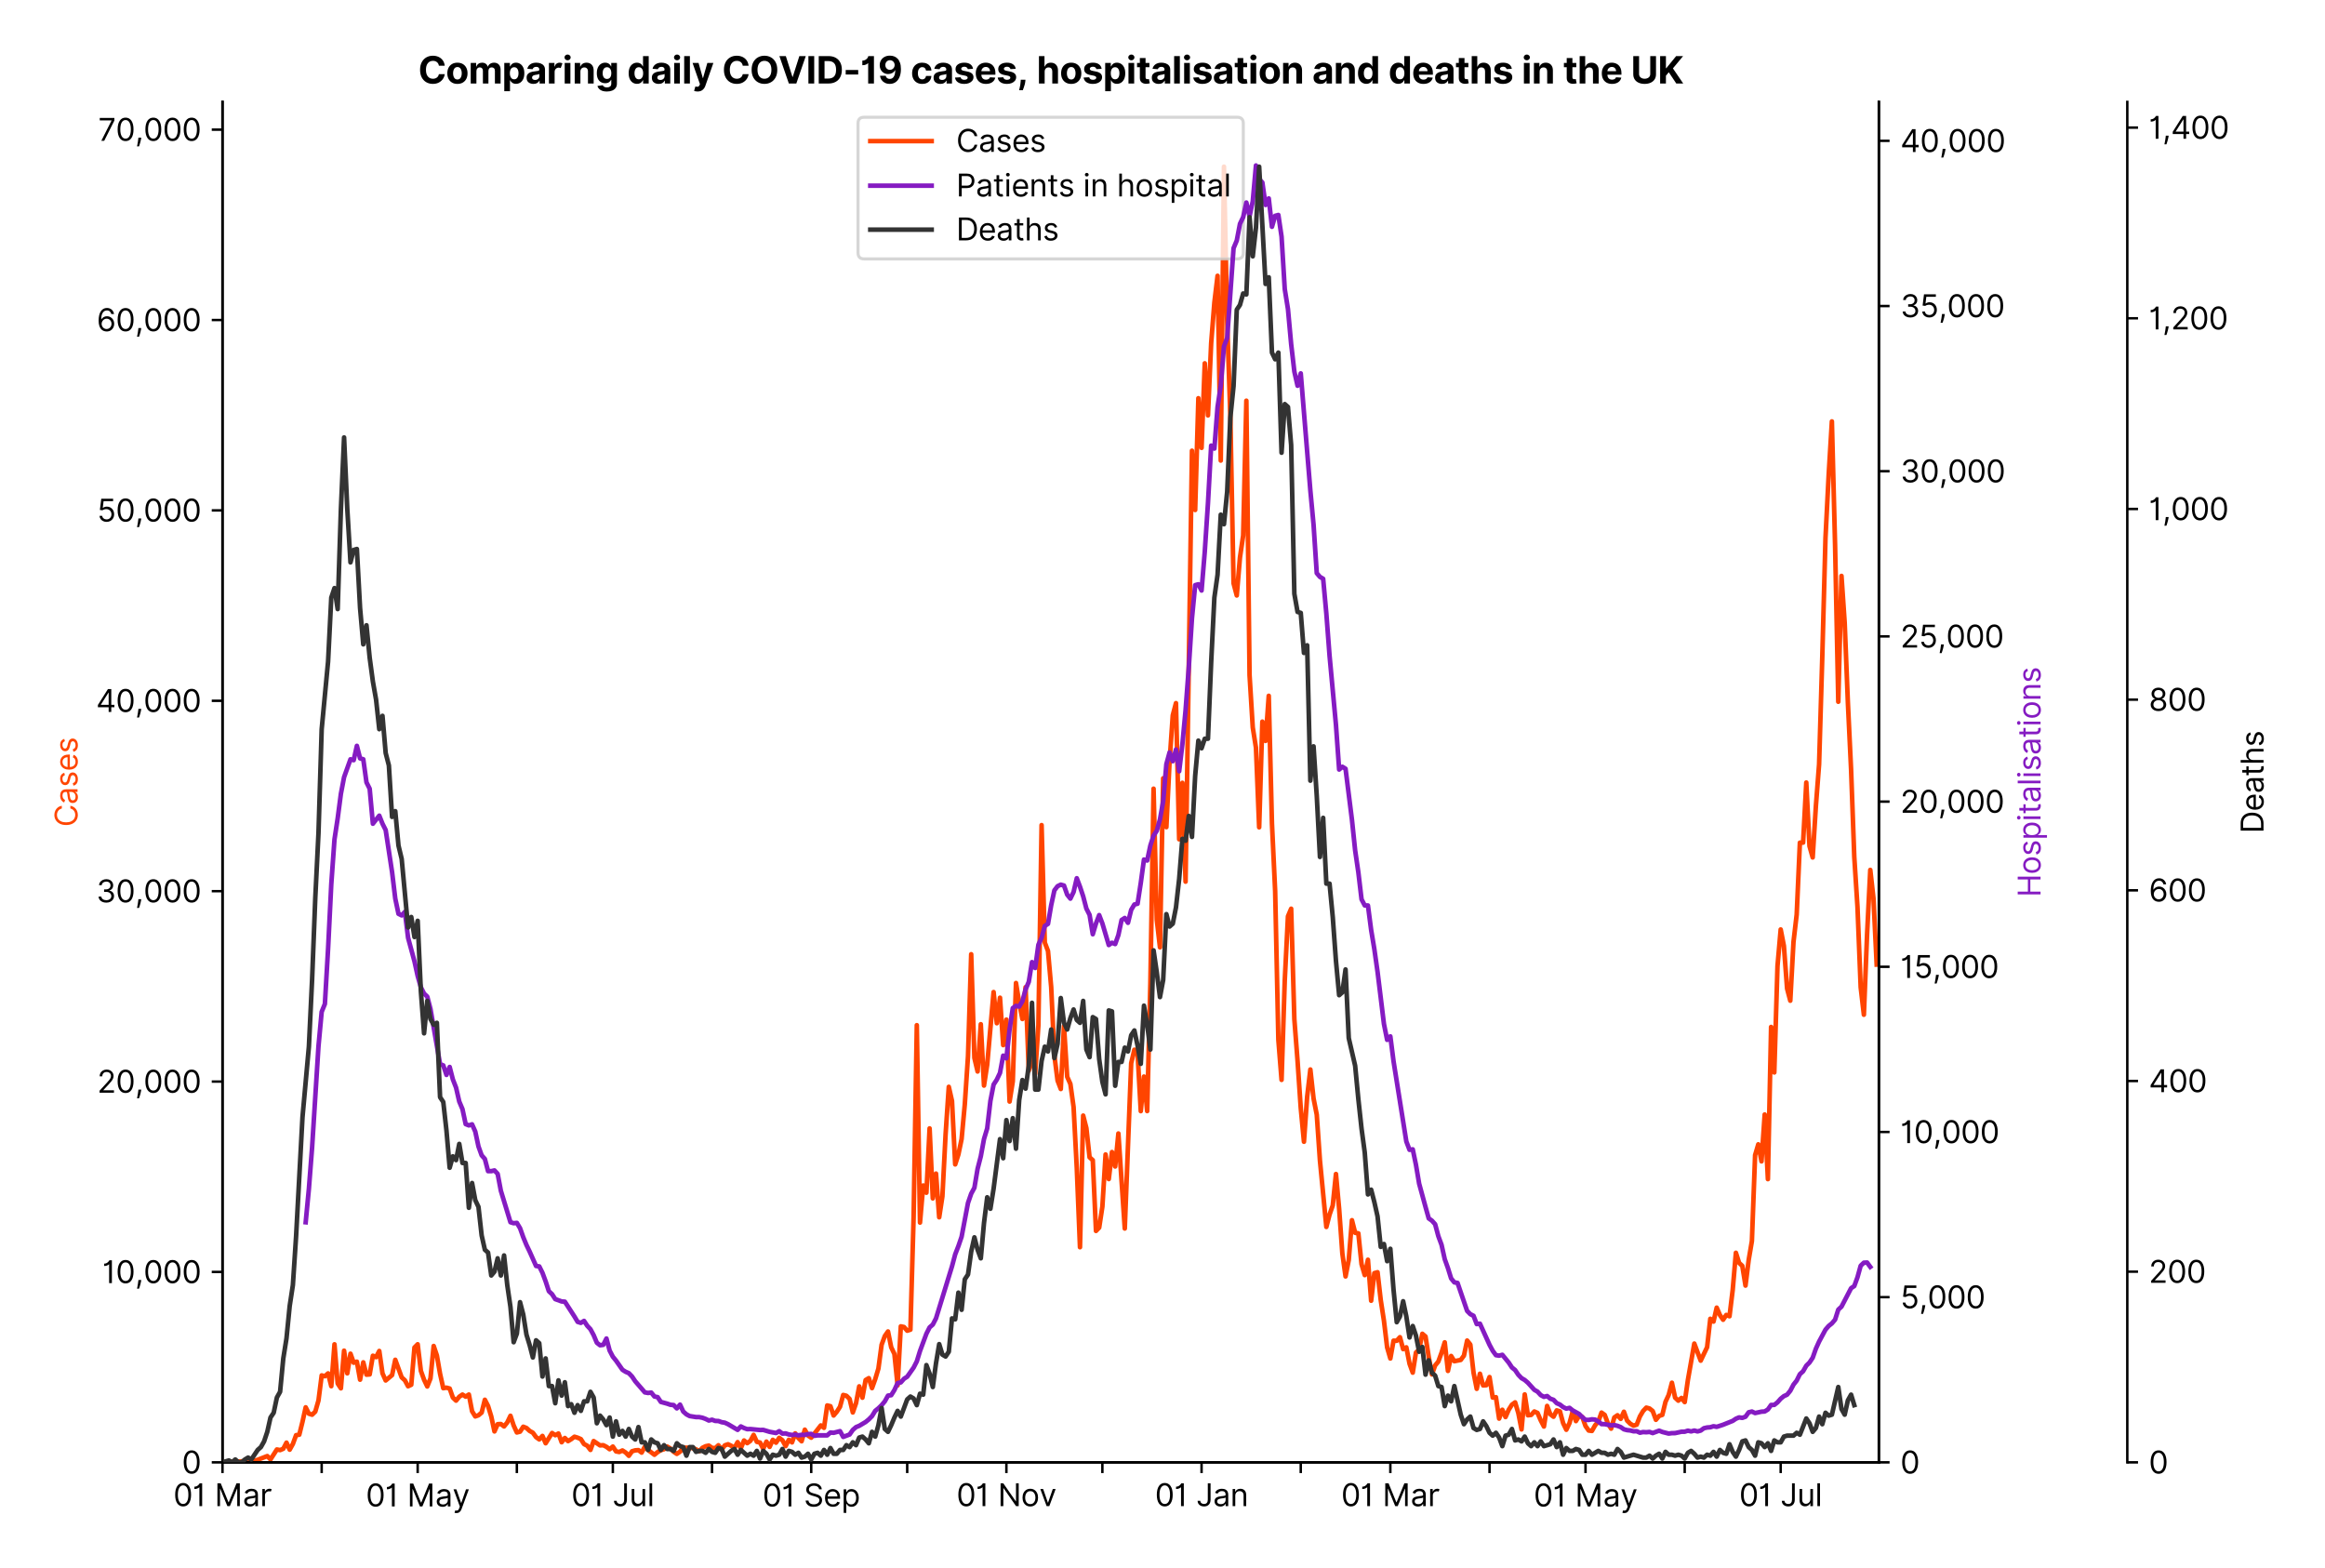<?xml version="1.0" encoding="utf-8" standalone="no"?>
<!DOCTYPE svg PUBLIC "-//W3C//DTD SVG 1.1//EN"
  "http://www.w3.org/Graphics/SVG/1.1/DTD/svg11.dtd">
<svg version="1.1" viewBox="0 0 757.992 511.234" xmlns="http://www.w3.org/2000/svg" xmlns:xlink="http://www.w3.org/1999/xlink">
 <defs>
  <style type="text/css">*{stroke-linecap:butt;stroke-linejoin:round;}</style>
 </defs>
 <g id="figure_1">
  <g id="patch_1">
   <path d="M 0 511.234 
L 757.992 511.234 
L 757.992 0 
L 0 0 
z
" style="fill:#ffffff;"/>
  </g>
  <g id="axes_1">
   <g id="patch_2">
    <path d="M 72.537 476.745 
L 612.538 476.745 
L 612.538 33.225 
L 72.537 33.225 
z
" style="fill:#ffffff;"/>
   </g>
   <g id="matplotlib.axis_1">
    <g id="xtick_1">
     <g id="line2d_1">
      <defs>
       <path d="M 0 0 
L 0 3.5 
" id="mcb08f145a4" style="stroke:#000000;stroke-width:0.8;"/>
      </defs>
      <g>
       <use style="stroke:#000000;stroke-width:0.8;" x="72.537" xlink:href="#mcb08f145a4" y="476.745"/>
      </g>
     </g>
     <g id="text_1">
      <!-- 01 Mar -->
      <g transform="translate(56.501 491.018)scale(0.1 -0.1)">
       <defs>
        <path d="M 2000 -64 
Q 1230 -64 806 561 
Q 382 1186 382 2327 
Q 382 3459 809 4088 
Q 1236 4718 2000 4718 
Q 2764 4718 3191 4088 
Q 3618 3459 3618 2327 
Q 3618 1186 3194 561 
Q 2771 -64 2000 -64 
z
M 2000 436 
Q 2509 436 2791 927 
Q 3073 1418 3073 2327 
Q 3073 3234 2789 3730 
Q 2505 4227 2000 4227 
Q 1496 4227 1211 3730 
Q 927 3234 927 2327 
Q 927 1418 1210 927 
Q 1493 436 2000 436 
z
" id="Inter-Regular-30" transform="scale(0.016)"/>
        <path d="M 1973 4655 
L 1973 0 
L 1409 0 
L 1409 3836 
L 1373 3836 
Q 1341 3773 1209 3692 
Q 1077 3611 868 3551 
Q 659 3491 391 3491 
L 391 3964 
Q 661 3964 859 4061 
Q 1057 4159 1190 4291 
Q 1323 4423 1392 4529 
Q 1461 4636 1473 4655 
L 1973 4655 
z
" id="Inter-Regular-31" transform="scale(0.016)"/>
        <path id="Inter-Regular-20" transform="scale(0.016)"/>
        <path d="M 564 4655 
L 1236 4655 
L 2818 791 
L 2873 791 
L 4455 4655 
L 5127 4655 
L 5127 0 
L 4600 0 
L 4600 3536 
L 4555 3536 
L 3100 0 
L 2591 0 
L 1136 3536 
L 1091 3536 
L 1091 0 
L 564 0 
L 564 4655 
z
" id="Inter-Regular-4d" transform="scale(0.016)"/>
        <path d="M 1518 -82 
Q 1186 -82 916 44 
Q 646 170 486 410 
Q 327 650 327 991 
Q 327 1291 445 1478 
Q 564 1666 761 1773 
Q 959 1880 1199 1933 
Q 1439 1986 1682 2018 
Q 2000 2059 2199 2080 
Q 2398 2102 2490 2154 
Q 2582 2207 2582 2336 
L 2582 2355 
Q 2582 2691 2399 2877 
Q 2216 3064 1846 3064 
Q 1461 3064 1243 2895 
Q 1025 2727 936 2536 
L 427 2718 
Q 564 3036 792 3214 
Q 1021 3393 1292 3464 
Q 1564 3536 1827 3536 
Q 1996 3536 2215 3496 
Q 2434 3457 2640 3334 
Q 2846 3211 2982 2963 
Q 3118 2716 3118 2300 
L 3118 0 
L 2582 0 
L 2582 473 
L 2555 473 
Q 2500 359 2373 229 
Q 2246 100 2034 9 
Q 1823 -82 1518 -82 
z
M 1600 400 
Q 1918 400 2137 525 
Q 2357 650 2469 847 
Q 2582 1045 2582 1264 
L 2582 1755 
Q 2548 1714 2433 1681 
Q 2318 1648 2169 1624 
Q 2021 1600 1881 1583 
Q 1741 1566 1655 1555 
Q 1446 1527 1265 1467 
Q 1084 1407 974 1287 
Q 864 1168 864 964 
Q 864 684 1072 542 
Q 1280 400 1600 400 
z
" id="Inter-Regular-61" transform="scale(0.016)"/>
        <path d="M 491 0 
L 491 3491 
L 1009 3491 
L 1009 2964 
L 1046 2964 
Q 1139 3223 1389 3384 
Q 1639 3545 1955 3545 
Q 2100 3545 2209 3511 
Q 2318 3477 2400 3418 
L 2218 2964 
Q 2161 2993 2085 3010 
Q 2009 3027 1909 3027 
Q 1527 3027 1277 2794 
Q 1027 2561 1027 2209 
L 1027 0 
L 491 0 
z
" id="Inter-Regular-72" transform="scale(0.016)"/>
       </defs>
       <use xlink:href="#Inter-Regular-30"/>
       <use x="62.5" xlink:href="#Inter-Regular-31"/>
       <use x="106.676" xlink:href="#Inter-Regular-20"/>
       <use x="134.801" xlink:href="#Inter-Regular-4d"/>
       <use x="225.994" xlink:href="#Inter-Regular-61"/>
       <use x="282.386" xlink:href="#Inter-Regular-72"/>
      </g>
     </g>
    </g>
    <g id="xtick_2">
     <g id="line2d_2">
      <g>
       <use style="stroke:#000000;stroke-width:0.8;" x="104.874" xlink:href="#mcb08f145a4" y="476.745"/>
      </g>
     </g>
    </g>
    <g id="xtick_3">
     <g id="line2d_3">
      <g>
       <use style="stroke:#000000;stroke-width:0.8;" x="136.168" xlink:href="#mcb08f145a4" y="476.745"/>
      </g>
     </g>
     <g id="text_2">
      <!-- 01 May -->
      <g transform="translate(119.265 491.117)scale(0.1 -0.1)">
       <defs>
        <path d="M 818 -1355 
Q 682 -1355 575 -1333 
Q 468 -1311 427 -1291 
L 564 -818 
Q 857 -893 1053 -814 
Q 1250 -736 1391 -345 
L 1509 -18 
L 218 3491 
L 800 3491 
L 1764 709 
L 1800 709 
L 2764 3491 
L 3346 3491 
L 1846 -564 
Q 1550 -1355 818 -1355 
z
" id="Inter-Regular-79" transform="scale(0.016)"/>
       </defs>
       <use xlink:href="#Inter-Regular-30"/>
       <use x="62.5" xlink:href="#Inter-Regular-31"/>
       <use x="106.676" xlink:href="#Inter-Regular-20"/>
       <use x="134.801" xlink:href="#Inter-Regular-4d"/>
       <use x="225.994" xlink:href="#Inter-Regular-61"/>
       <use x="282.386" xlink:href="#Inter-Regular-79"/>
      </g>
     </g>
    </g>
    <g id="xtick_4">
     <g id="line2d_4">
      <g>
       <use style="stroke:#000000;stroke-width:0.8;" x="168.505" xlink:href="#mcb08f145a4" y="476.745"/>
      </g>
     </g>
    </g>
    <g id="xtick_5">
     <g id="line2d_5">
      <g>
       <use style="stroke:#000000;stroke-width:0.8;" x="199.798" xlink:href="#mcb08f145a4" y="476.745"/>
      </g>
     </g>
     <g id="text_3">
      <!-- 01 Jul -->
      <g transform="translate(186.255 491.018)scale(0.1 -0.1)">
       <defs>
        <path d="M 2346 4655 
L 2909 4655 
L 2909 1327 
Q 2909 657 2549 296 
Q 2189 -64 1582 -64 
Q 1200 -64 902 76 
Q 605 216 434 475 
Q 264 734 264 1091 
L 818 1091 
Q 818 795 1034 615 
Q 1250 436 1582 436 
Q 1948 436 2147 664 
Q 2346 893 2346 1327 
L 2346 4655 
z
" id="Inter-Regular-4a" transform="scale(0.016)"/>
        <path d="M 2691 1427 
L 2691 3491 
L 3227 3491 
L 3227 0 
L 2691 0 
L 2691 591 
L 2655 591 
Q 2532 325 2273 140 
Q 2014 -45 1618 -45 
Q 1127 -45 809 280 
Q 491 605 491 1273 
L 491 3491 
L 1027 3491 
L 1027 1309 
Q 1027 927 1242 700 
Q 1457 473 1791 473 
Q 1991 473 2199 575 
Q 2407 677 2549 888 
Q 2691 1100 2691 1427 
z
" id="Inter-Regular-75" transform="scale(0.016)"/>
        <path d="M 1027 4655 
L 1027 0 
L 491 0 
L 491 4655 
L 1027 4655 
z
" id="Inter-Regular-6c" transform="scale(0.016)"/>
       </defs>
       <use xlink:href="#Inter-Regular-30"/>
       <use x="62.5" xlink:href="#Inter-Regular-31"/>
       <use x="106.676" xlink:href="#Inter-Regular-20"/>
       <use x="134.801" xlink:href="#Inter-Regular-4a"/>
       <use x="189.063" xlink:href="#Inter-Regular-75"/>
       <use x="247.159" xlink:href="#Inter-Regular-6c"/>
      </g>
     </g>
    </g>
    <g id="xtick_6">
     <g id="line2d_6">
      <g>
       <use style="stroke:#000000;stroke-width:0.8;" x="232.135" xlink:href="#mcb08f145a4" y="476.745"/>
      </g>
     </g>
    </g>
    <g id="xtick_7">
     <g id="line2d_7">
      <g>
       <use style="stroke:#000000;stroke-width:0.8;" x="264.472" xlink:href="#mcb08f145a4" y="476.745"/>
      </g>
     </g>
     <g id="text_4">
      <!-- 01 Sep -->
      <g transform="translate(248.584 491.117)scale(0.1 -0.1)">
       <defs>
        <path d="M 3109 3491 
Q 3068 3836 2777 4027 
Q 2486 4218 2064 4218 
Q 1600 4218 1318 3999 
Q 1036 3780 1036 3445 
Q 1036 3195 1189 3042 
Q 1343 2889 1553 2803 
Q 1764 2718 1936 2673 
L 2409 2545 
Q 2591 2498 2815 2414 
Q 3039 2330 3244 2185 
Q 3450 2041 3584 1816 
Q 3718 1591 3718 1264 
Q 3718 886 3521 581 
Q 3325 277 2949 97 
Q 2573 -82 2036 -82 
Q 1286 -82 845 272 
Q 405 627 364 1200 
L 946 1200 
Q 968 936 1124 764 
Q 1280 593 1519 510 
Q 1759 427 2036 427 
Q 2359 427 2616 533 
Q 2873 639 3023 828 
Q 3173 1018 3173 1273 
Q 3173 1505 3043 1650 
Q 2914 1795 2702 1886 
Q 2491 1977 2246 2045 
L 1673 2209 
Q 1127 2366 809 2657 
Q 491 2948 491 3418 
Q 491 3809 703 4101 
Q 916 4393 1276 4555 
Q 1636 4718 2082 4718 
Q 2532 4718 2882 4558 
Q 3232 4398 3437 4120 
Q 3643 3843 3655 3491 
L 3109 3491 
z
" id="Inter-Regular-53" transform="scale(0.016)"/>
        <path d="M 1955 -73 
Q 1450 -73 1085 151 
Q 721 375 524 778 
Q 327 1182 327 1718 
Q 327 2255 524 2665 
Q 721 3075 1074 3305 
Q 1427 3536 1900 3536 
Q 2173 3536 2439 3445 
Q 2705 3355 2923 3151 
Q 3141 2948 3270 2614 
Q 3400 2280 3400 1791 
L 3400 1564 
L 866 1564 
Q 884 1005 1183 707 
Q 1482 409 1955 409 
Q 2271 409 2498 545 
Q 2725 682 2827 955 
L 3346 809 
Q 3223 414 2854 170 
Q 2486 -73 1955 -73 
z
M 866 2027 
L 2855 2027 
Q 2855 2470 2595 2762 
Q 2336 3055 1900 3055 
Q 1593 3055 1368 2911 
Q 1143 2768 1013 2533 
Q 884 2298 866 2027 
z
" id="Inter-Regular-65" transform="scale(0.016)"/>
        <path d="M 491 -1309 
L 491 3491 
L 1009 3491 
L 1009 2936 
L 1073 2936 
Q 1132 3027 1237 3169 
Q 1343 3311 1542 3423 
Q 1741 3536 2082 3536 
Q 2523 3536 2859 3315 
Q 3196 3095 3384 2690 
Q 3573 2286 3573 1736 
Q 3573 1182 3384 776 
Q 3196 370 2861 148 
Q 2527 -73 2091 -73 
Q 1755 -73 1552 39 
Q 1350 152 1241 296 
Q 1132 441 1073 536 
L 1027 536 
L 1027 -1309 
L 491 -1309 
z
M 1018 1745 
Q 1018 1152 1276 780 
Q 1534 409 2018 409 
Q 2355 409 2581 587 
Q 2807 766 2921 1069 
Q 3036 1373 3036 1745 
Q 3036 2114 2923 2410 
Q 2811 2707 2585 2881 
Q 2359 3055 2018 3055 
Q 1527 3055 1272 2693 
Q 1018 2332 1018 1745 
z
" id="Inter-Regular-70" transform="scale(0.016)"/>
       </defs>
       <use xlink:href="#Inter-Regular-30"/>
       <use x="62.5" xlink:href="#Inter-Regular-31"/>
       <use x="106.676" xlink:href="#Inter-Regular-20"/>
       <use x="134.801" xlink:href="#Inter-Regular-53"/>
       <use x="198.58" xlink:href="#Inter-Regular-65"/>
       <use x="256.818" xlink:href="#Inter-Regular-70"/>
      </g>
     </g>
    </g>
    <g id="xtick_8">
     <g id="line2d_8">
      <g>
       <use style="stroke:#000000;stroke-width:0.8;" x="295.765" xlink:href="#mcb08f145a4" y="476.745"/>
      </g>
     </g>
    </g>
    <g id="xtick_9">
     <g id="line2d_9">
      <g>
       <use style="stroke:#000000;stroke-width:0.8;" x="328.102" xlink:href="#mcb08f145a4" y="476.745"/>
      </g>
     </g>
     <g id="text_5">
      <!-- 01 Nov -->
      <g transform="translate(311.831 491.018)scale(0.1 -0.1)">
       <defs>
        <path d="M 4255 4655 
L 4255 0 
L 3709 0 
L 1173 3655 
L 1127 3655 
L 1127 0 
L 564 0 
L 564 4655 
L 1109 4655 
L 3655 991 
L 3700 991 
L 3700 4655 
L 4255 4655 
z
" id="Inter-Regular-4e" transform="scale(0.016)"/>
        <path d="M 1909 -73 
Q 1436 -73 1080 152 
Q 725 377 526 781 
Q 327 1186 327 1727 
Q 327 2273 526 2679 
Q 725 3086 1080 3311 
Q 1436 3536 1909 3536 
Q 2382 3536 2737 3311 
Q 3093 3086 3292 2679 
Q 3491 2273 3491 1727 
Q 3491 1186 3292 781 
Q 3093 377 2737 152 
Q 2382 -73 1909 -73 
z
M 1909 409 
Q 2268 409 2500 593 
Q 2732 777 2843 1077 
Q 2955 1377 2955 1727 
Q 2955 2077 2843 2379 
Q 2732 2682 2500 2868 
Q 2268 3055 1909 3055 
Q 1550 3055 1318 2868 
Q 1086 2682 975 2379 
Q 864 2077 864 1727 
Q 864 1377 975 1077 
Q 1086 777 1318 593 
Q 1550 409 1909 409 
z
" id="Inter-Regular-6f" transform="scale(0.016)"/>
        <path d="M 3346 3491 
L 2055 0 
L 1509 0 
L 218 3491 
L 800 3491 
L 1764 709 
L 1800 709 
L 2764 3491 
L 3346 3491 
z
" id="Inter-Regular-76" transform="scale(0.016)"/>
       </defs>
       <use xlink:href="#Inter-Regular-30"/>
       <use x="62.5" xlink:href="#Inter-Regular-31"/>
       <use x="106.676" xlink:href="#Inter-Regular-20"/>
       <use x="134.801" xlink:href="#Inter-Regular-4e"/>
       <use x="210.085" xlink:href="#Inter-Regular-6f"/>
       <use x="269.744" xlink:href="#Inter-Regular-76"/>
      </g>
     </g>
    </g>
    <g id="xtick_10">
     <g id="line2d_10">
      <g>
       <use style="stroke:#000000;stroke-width:0.8;" x="359.396" xlink:href="#mcb08f145a4" y="476.745"/>
      </g>
     </g>
    </g>
    <g id="xtick_11">
     <g id="line2d_11">
      <g>
       <use style="stroke:#000000;stroke-width:0.8;" x="391.733" xlink:href="#mcb08f145a4" y="476.745"/>
      </g>
     </g>
     <g id="text_6">
      <!-- 01 Jan -->
      <g transform="translate(376.533 491.018)scale(0.1 -0.1)">
       <defs>
        <path d="M 1027 2100 
L 1027 0 
L 491 0 
L 491 3491 
L 1009 3491 
L 1009 2945 
L 1055 2945 
Q 1177 3211 1427 3373 
Q 1677 3536 2073 3536 
Q 2602 3536 2928 3211 
Q 3255 2886 3255 2218 
L 3255 0 
L 2718 0 
L 2718 2182 
Q 2718 2593 2504 2824 
Q 2291 3055 1918 3055 
Q 1534 3055 1280 2806 
Q 1027 2557 1027 2100 
z
" id="Inter-Regular-6e" transform="scale(0.016)"/>
       </defs>
       <use xlink:href="#Inter-Regular-30"/>
       <use x="62.5" xlink:href="#Inter-Regular-31"/>
       <use x="106.676" xlink:href="#Inter-Regular-20"/>
       <use x="134.801" xlink:href="#Inter-Regular-4a"/>
       <use x="189.063" xlink:href="#Inter-Regular-61"/>
       <use x="245.455" xlink:href="#Inter-Regular-6e"/>
      </g>
     </g>
    </g>
    <g id="xtick_12">
     <g id="line2d_12">
      <g>
       <use style="stroke:#000000;stroke-width:0.8;" x="424.069" xlink:href="#mcb08f145a4" y="476.745"/>
      </g>
     </g>
    </g>
    <g id="xtick_13">
     <g id="line2d_13">
      <g>
       <use style="stroke:#000000;stroke-width:0.8;" x="453.277" xlink:href="#mcb08f145a4" y="476.745"/>
      </g>
     </g>
     <g id="text_7">
      <!-- 01 Mar -->
      <g transform="translate(437.24 491.018)scale(0.1 -0.1)">
       <use xlink:href="#Inter-Regular-30"/>
       <use x="62.5" xlink:href="#Inter-Regular-31"/>
       <use x="106.676" xlink:href="#Inter-Regular-20"/>
       <use x="134.801" xlink:href="#Inter-Regular-4d"/>
       <use x="225.994" xlink:href="#Inter-Regular-61"/>
       <use x="282.386" xlink:href="#Inter-Regular-72"/>
      </g>
     </g>
    </g>
    <g id="xtick_14">
     <g id="line2d_14">
      <g>
       <use style="stroke:#000000;stroke-width:0.8;" x="485.614" xlink:href="#mcb08f145a4" y="476.745"/>
      </g>
     </g>
    </g>
    <g id="xtick_15">
     <g id="line2d_15">
      <g>
       <use style="stroke:#000000;stroke-width:0.8;" x="516.907" xlink:href="#mcb08f145a4" y="476.745"/>
      </g>
     </g>
     <g id="text_8">
      <!-- 01 May -->
      <g transform="translate(500.004 491.117)scale(0.1 -0.1)">
       <use xlink:href="#Inter-Regular-30"/>
       <use x="62.5" xlink:href="#Inter-Regular-31"/>
       <use x="106.676" xlink:href="#Inter-Regular-20"/>
       <use x="134.801" xlink:href="#Inter-Regular-4d"/>
       <use x="225.994" xlink:href="#Inter-Regular-61"/>
       <use x="282.386" xlink:href="#Inter-Regular-79"/>
      </g>
     </g>
    </g>
    <g id="xtick_16">
     <g id="line2d_16">
      <g>
       <use style="stroke:#000000;stroke-width:0.8;" x="549.244" xlink:href="#mcb08f145a4" y="476.745"/>
      </g>
     </g>
    </g>
    <g id="xtick_17">
     <g id="line2d_17">
      <g>
       <use style="stroke:#000000;stroke-width:0.8;" x="580.538" xlink:href="#mcb08f145a4" y="476.745"/>
      </g>
     </g>
     <g id="text_9">
      <!-- 01 Jul -->
      <g transform="translate(566.994 491.018)scale(0.1 -0.1)">
       <use xlink:href="#Inter-Regular-30"/>
       <use x="62.5" xlink:href="#Inter-Regular-31"/>
       <use x="106.676" xlink:href="#Inter-Regular-20"/>
       <use x="134.801" xlink:href="#Inter-Regular-4a"/>
       <use x="189.063" xlink:href="#Inter-Regular-75"/>
       <use x="247.159" xlink:href="#Inter-Regular-6c"/>
      </g>
     </g>
    </g>
   </g>
   <g id="matplotlib.axis_2">
    <g id="ytick_1">
     <g id="line2d_18">
      <defs>
       <path d="M 0 0 
L -3.5 0 
" id="m28a4c70e39" style="stroke:#000000;stroke-width:0.8;"/>
      </defs>
      <g>
       <use style="stroke:#000000;stroke-width:0.8;" x="72.537" xlink:href="#m28a4c70e39" y="476.745"/>
      </g>
     </g>
     <g id="text_10">
      <!-- 0 -->
      <g transform="translate(59.288 480.382)scale(0.1 -0.1)">
       <use xlink:href="#Inter-Regular-30"/>
      </g>
     </g>
    </g>
    <g id="ytick_2">
     <g id="line2d_19">
      <g>
       <use style="stroke:#000000;stroke-width:0.8;" x="72.537" xlink:href="#m28a4c70e39" y="414.676"/>
      </g>
     </g>
     <g id="text_11">
      <!-- 10,000 -->
      <g transform="translate(33.322 418.312)scale(0.1 -0.1)">
       <defs>
        <path d="M 1291 636 
L 1255 391 
Q 1216 132 1137 -163 
Q 1059 -459 975 -720 
Q 891 -982 836 -1136 
L 427 -1136 
Q 457 -991 504 -752 
Q 552 -514 601 -219 
Q 650 75 682 382 
L 709 636 
L 1291 636 
z
" id="Inter-Regular-2c" transform="scale(0.016)"/>
       </defs>
       <use xlink:href="#Inter-Regular-31"/>
       <use x="44.176" xlink:href="#Inter-Regular-30"/>
       <use x="106.676" xlink:href="#Inter-Regular-2c"/>
       <use x="134.659" xlink:href="#Inter-Regular-30"/>
       <use x="197.159" xlink:href="#Inter-Regular-30"/>
       <use x="259.659" xlink:href="#Inter-Regular-30"/>
      </g>
     </g>
    </g>
    <g id="ytick_3">
     <g id="line2d_20">
      <g>
       <use style="stroke:#000000;stroke-width:0.8;" x="72.537" xlink:href="#m28a4c70e39" y="352.606"/>
      </g>
     </g>
     <g id="text_12">
      <!-- 20,000 -->
      <g transform="translate(31.688 356.243)scale(0.1 -0.1)">
       <defs>
        <path d="M 482 0 
L 482 409 
L 2018 2091 
Q 2289 2386 2464 2605 
Q 2639 2825 2724 3019 
Q 2809 3214 2809 3427 
Q 2809 3795 2553 4011 
Q 2298 4227 1918 4227 
Q 1514 4227 1275 3985 
Q 1036 3743 1036 3345 
L 500 3345 
Q 500 3755 688 4064 
Q 877 4373 1203 4545 
Q 1530 4718 1936 4718 
Q 2346 4718 2661 4545 
Q 2977 4373 3156 4079 
Q 3336 3786 3336 3427 
Q 3336 3170 3244 2926 
Q 3152 2682 2926 2383 
Q 2700 2084 2300 1655 
L 1255 536 
L 1255 500 
L 3418 500 
L 3418 0 
L 482 0 
z
" id="Inter-Regular-32" transform="scale(0.016)"/>
       </defs>
       <use xlink:href="#Inter-Regular-32"/>
       <use x="60.511" xlink:href="#Inter-Regular-30"/>
       <use x="123.011" xlink:href="#Inter-Regular-2c"/>
       <use x="150.994" xlink:href="#Inter-Regular-30"/>
       <use x="213.494" xlink:href="#Inter-Regular-30"/>
       <use x="275.994" xlink:href="#Inter-Regular-30"/>
      </g>
     </g>
    </g>
    <g id="ytick_4">
     <g id="line2d_21">
      <g>
       <use style="stroke:#000000;stroke-width:0.8;" x="72.537" xlink:href="#m28a4c70e39" y="290.537"/>
      </g>
     </g>
     <g id="text_13">
      <!-- 30,000 -->
      <g transform="translate(31.375 294.174)scale(0.1 -0.1)">
       <defs>
        <path d="M 2055 -64 
Q 1605 -64 1253 90 
Q 902 245 696 521 
Q 491 798 473 1164 
L 1046 1164 
Q 1071 827 1356 631 
Q 1641 436 2046 436 
Q 2493 436 2783 664 
Q 3073 893 3073 1264 
Q 3073 1650 2787 1893 
Q 2502 2136 1973 2136 
L 1600 2136 
L 1600 2636 
L 1973 2636 
Q 2386 2636 2647 2856 
Q 2909 3077 2909 3445 
Q 2909 3798 2679 4012 
Q 2450 4227 2064 4227 
Q 1823 4227 1610 4139 
Q 1398 4052 1264 3887 
Q 1130 3723 1118 3491 
L 573 3491 
Q 586 3857 793 4133 
Q 1000 4409 1335 4563 
Q 1671 4718 2073 4718 
Q 2505 4718 2814 4544 
Q 3123 4370 3289 4086 
Q 3455 3802 3455 3473 
Q 3455 3080 3249 2802 
Q 3043 2525 2691 2418 
L 2691 2382 
Q 3132 2309 3379 2008 
Q 3627 1707 3627 1264 
Q 3627 884 3421 583 
Q 3216 282 2861 109 
Q 2507 -64 2055 -64 
z
" id="Inter-Regular-33" transform="scale(0.016)"/>
       </defs>
       <use xlink:href="#Inter-Regular-33"/>
       <use x="63.636" xlink:href="#Inter-Regular-30"/>
       <use x="126.136" xlink:href="#Inter-Regular-2c"/>
       <use x="154.119" xlink:href="#Inter-Regular-30"/>
       <use x="216.619" xlink:href="#Inter-Regular-30"/>
       <use x="279.119" xlink:href="#Inter-Regular-30"/>
      </g>
     </g>
    </g>
    <g id="ytick_5">
     <g id="line2d_22">
      <g>
       <use style="stroke:#000000;stroke-width:0.8;" x="72.537" xlink:href="#m28a4c70e39" y="228.468"/>
      </g>
     </g>
     <g id="text_14">
      <!-- 40,000 -->
      <g transform="translate(31.319 232.105)scale(0.1 -0.1)">
       <defs>
        <path d="M 373 955 
L 373 1418 
L 2418 4655 
L 3100 4655 
L 3100 1455 
L 3736 1455 
L 3736 955 
L 3100 955 
L 3100 0 
L 2564 0 
L 2564 955 
L 373 955 
z
M 2564 1455 
L 2564 3936 
L 2527 3936 
L 982 1491 
L 982 1455 
L 2564 1455 
z
" id="Inter-Regular-34" transform="scale(0.016)"/>
       </defs>
       <use xlink:href="#Inter-Regular-34"/>
       <use x="64.205" xlink:href="#Inter-Regular-30"/>
       <use x="126.705" xlink:href="#Inter-Regular-2c"/>
       <use x="154.688" xlink:href="#Inter-Regular-30"/>
       <use x="217.188" xlink:href="#Inter-Regular-30"/>
       <use x="279.688" xlink:href="#Inter-Regular-30"/>
      </g>
     </g>
    </g>
    <g id="ytick_6">
     <g id="line2d_23">
      <g>
       <use style="stroke:#000000;stroke-width:0.8;" x="72.537" xlink:href="#m28a4c70e39" y="166.399"/>
      </g>
     </g>
     <g id="text_15">
      <!-- 50,000 -->
      <g transform="translate(31.659 170.035)scale(0.1 -0.1)">
       <defs>
        <path d="M 1936 -64 
Q 1536 -64 1216 95 
Q 896 255 702 532 
Q 509 809 491 1164 
L 1036 1164 
Q 1068 848 1324 642 
Q 1580 436 1936 436 
Q 2223 436 2447 570 
Q 2671 705 2799 940 
Q 2927 1175 2927 1473 
Q 2927 1777 2794 2017 
Q 2661 2257 2429 2395 
Q 2198 2534 1900 2536 
Q 1686 2539 1461 2472 
Q 1236 2405 1091 2300 
L 564 2364 
L 846 4655 
L 3264 4655 
L 3264 4155 
L 1318 4155 
L 1155 2782 
L 1182 2782 
Q 1325 2895 1541 2970 
Q 1757 3045 1991 3045 
Q 2418 3045 2753 2842 
Q 3089 2639 3281 2286 
Q 3473 1934 3473 1482 
Q 3473 1036 3274 687 
Q 3075 339 2727 137 
Q 2380 -64 1936 -64 
z
" id="Inter-Regular-35" transform="scale(0.016)"/>
       </defs>
       <use xlink:href="#Inter-Regular-35"/>
       <use x="60.795" xlink:href="#Inter-Regular-30"/>
       <use x="123.295" xlink:href="#Inter-Regular-2c"/>
       <use x="151.278" xlink:href="#Inter-Regular-30"/>
       <use x="213.778" xlink:href="#Inter-Regular-30"/>
       <use x="276.278" xlink:href="#Inter-Regular-30"/>
      </g>
     </g>
    </g>
    <g id="ytick_7">
     <g id="line2d_24">
      <g>
       <use style="stroke:#000000;stroke-width:0.8;" x="72.537" xlink:href="#m28a4c70e39" y="104.329"/>
      </g>
     </g>
     <g id="text_16">
      <!-- 60,000 -->
      <g transform="translate(31.503 107.966)scale(0.1 -0.1)">
       <defs>
        <path d="M 2027 -64 
Q 1741 -59 1454 45 
Q 1168 150 932 399 
Q 696 648 552 1074 
Q 409 1500 409 2145 
Q 409 3386 861 4056 
Q 1314 4727 2100 4727 
Q 2686 4727 3073 4384 
Q 3461 4041 3546 3491 
L 2991 3491 
Q 2914 3811 2691 4019 
Q 2468 4227 2100 4227 
Q 1559 4227 1249 3755 
Q 939 3284 936 2427 
L 973 2427 
Q 1164 2716 1461 2880 
Q 1759 3045 2118 3045 
Q 2518 3045 2850 2846 
Q 3182 2648 3382 2299 
Q 3582 1950 3582 1500 
Q 3582 1068 3389 710 
Q 3196 352 2847 142 
Q 2498 -68 2027 -64 
z
M 2027 436 
Q 2314 436 2542 579 
Q 2771 723 2903 964 
Q 3036 1205 3036 1500 
Q 3036 1789 2908 2026 
Q 2780 2264 2556 2404 
Q 2332 2545 2046 2545 
Q 1757 2545 1525 2397 
Q 1293 2250 1157 2010 
Q 1021 1770 1018 1491 
Q 1018 1214 1149 973 
Q 1280 732 1508 584 
Q 1736 436 2027 436 
z
" id="Inter-Regular-36" transform="scale(0.016)"/>
       </defs>
       <use xlink:href="#Inter-Regular-36"/>
       <use x="62.358" xlink:href="#Inter-Regular-30"/>
       <use x="124.858" xlink:href="#Inter-Regular-2c"/>
       <use x="152.841" xlink:href="#Inter-Regular-30"/>
       <use x="215.341" xlink:href="#Inter-Regular-30"/>
       <use x="277.841" xlink:href="#Inter-Regular-30"/>
      </g>
     </g>
    </g>
    <g id="ytick_8">
     <g id="line2d_25">
      <g>
       <use style="stroke:#000000;stroke-width:0.8;" x="72.537" xlink:href="#m28a4c70e39" y="42.26"/>
      </g>
     </g>
     <g id="text_17">
      <!-- 70,000 -->
      <g transform="translate(32.028 45.897)scale(0.1 -0.1)">
       <defs>
        <path d="M 627 0 
L 2709 4118 
L 2709 4155 
L 309 4155 
L 309 4655 
L 3291 4655 
L 3291 4127 
L 1218 0 
L 627 0 
z
" id="Inter-Regular-37" transform="scale(0.016)"/>
       </defs>
       <use xlink:href="#Inter-Regular-37"/>
       <use x="57.102" xlink:href="#Inter-Regular-30"/>
       <use x="119.602" xlink:href="#Inter-Regular-2c"/>
       <use x="147.585" xlink:href="#Inter-Regular-30"/>
       <use x="210.085" xlink:href="#Inter-Regular-30"/>
       <use x="272.585" xlink:href="#Inter-Regular-30"/>
      </g>
     </g>
    </g>
    <g id="text_18">
     <!-- Cases -->
     <g style="fill:#ff4500;" transform="translate(25.273 269.581)rotate(-90)scale(0.1 -0.1)">
      <defs>
       <path d="M 4309 3200 
L 3746 3200 
Q 3677 3523 3484 3743 
Q 3291 3964 3018 4077 
Q 2746 4191 2436 4191 
Q 2014 4191 1672 3977 
Q 1330 3764 1128 3348 
Q 927 2932 927 2327 
Q 927 1723 1128 1307 
Q 1330 891 1672 677 
Q 2014 464 2436 464 
Q 2746 464 3018 577 
Q 3291 691 3484 911 
Q 3677 1132 3746 1455 
L 4309 1455 
Q 4223 977 3957 637 
Q 3691 298 3298 117 
Q 2905 -64 2436 -64 
Q 1841 -64 1377 227 
Q 914 518 648 1054 
Q 382 1591 382 2327 
Q 382 3064 648 3600 
Q 914 4136 1377 4427 
Q 1841 4718 2436 4718 
Q 2905 4718 3298 4537 
Q 3691 4357 3957 4017 
Q 4223 3677 4309 3200 
z
" id="Inter-Regular-43" transform="scale(0.016)"/>
       <path d="M 2964 2709 
L 2482 2573 
Q 2411 2755 2245 2914 
Q 2080 3073 1727 3073 
Q 1407 3073 1194 2926 
Q 982 2780 982 2555 
Q 982 2355 1127 2239 
Q 1273 2123 1582 2045 
L 2100 1918 
Q 3027 1691 3027 973 
Q 3027 673 2855 436 
Q 2684 200 2377 63 
Q 2071 -73 1664 -73 
Q 1130 -73 780 159 
Q 430 391 336 836 
L 846 964 
Q 989 400 1655 400 
Q 2030 400 2251 560 
Q 2473 720 2473 945 
Q 2473 1316 1955 1436 
L 1373 1573 
Q 893 1686 669 1926 
Q 446 2166 446 2527 
Q 446 2823 613 3050 
Q 780 3277 1069 3406 
Q 1359 3536 1727 3536 
Q 2246 3536 2542 3309 
Q 2839 3082 2964 2709 
z
" id="Inter-Regular-73" transform="scale(0.016)"/>
      </defs>
      <use xlink:href="#Inter-Regular-43"/>
      <use x="72.727" xlink:href="#Inter-Regular-61"/>
      <use x="129.119" xlink:href="#Inter-Regular-73"/>
      <use x="181.392" xlink:href="#Inter-Regular-65"/>
      <use x="239.631" xlink:href="#Inter-Regular-73"/>
     </g>
    </g>
   </g>
   <g id="line2d_26">
    <path clip-path="url(#p72f7a6b13f)" d="M 41.244 476.733 
L 50.632 476.739 
L 55.848 476.745 
L 74.624 476.677 
L 75.667 476.534 
L 76.71 476.565 
L 79.839 476.342 
L 81.926 476.422 
L 82.969 476.23 
L 84.012 475.913 
L 86.098 475.106 
L 87.141 474.697 
L 88.184 475.802 
L 90.271 472.549 
L 91.314 472.754 
L 92.357 472.313 
L 93.4 470.321 
L 94.443 472.617 
L 95.486 470.743 
L 96.529 467.888 
L 97.572 467.733 
L 98.616 463.53 
L 99.659 458.807 
L 100.702 460.88 
L 101.745 461.215 
L 102.788 460.204 
L 103.831 456.572 
L 104.874 448.398 
L 105.917 448.677 
L 106.961 447.746 
L 108.004 451.917 
L 109.047 438.268 
L 110.09 451.03 
L 111.133 452.612 
L 112.176 440.341 
L 113.219 447.728 
L 114.262 441.328 
L 115.305 444.258 
L 116.349 443.923 
L 117.392 449.795 
L 118.435 444.146 
L 119.478 448.162 
L 120.521 448.081 
L 121.564 441.992 
L 122.607 442.446 
L 123.65 440.434 
L 124.694 447.721 
L 125.737 450.049 
L 127.823 448.299 
L 128.866 443.314 
L 130.952 449.043 
L 131.995 449.993 
L 133.039 451.942 
L 134.082 451.446 
L 135.125 439.305 
L 136.168 438.256 
L 137.211 446.915 
L 138.254 449.813 
L 139.297 452.01 
L 140.34 449.397 
L 141.384 438.814 
L 142.427 441.899 
L 143.47 447.889 
L 144.513 452.563 
L 145.556 452.395 
L 146.599 452.681 
L 147.642 455.623 
L 148.685 456.622 
L 149.728 455.356 
L 150.772 454.648 
L 151.815 455.325 
L 152.858 454.636 
L 153.901 460.086 
L 154.944 461.774 
L 155.987 461.401 
L 157.03 460.514 
L 158.073 456.343 
L 159.117 458.379 
L 160.16 461.793 
L 161.203 466.659 
L 162.246 464.306 
L 163.289 464.25 
L 164.332 465.033 
L 165.375 463.741 
L 166.418 461.569 
L 167.462 464.728 
L 168.505 467 
L 169.548 466.733 
L 170.591 465.132 
L 171.634 465.541 
L 172.677 466.504 
L 173.72 467.081 
L 174.763 468.515 
L 175.807 469.266 
L 176.85 468.136 
L 177.893 470.519 
L 179.979 467.18 
L 181.022 467.9 
L 182.065 467.348 
L 183.108 470.19 
L 184.151 468.806 
L 185.195 469.824 
L 186.238 469.185 
L 187.281 468.39 
L 188.324 468.707 
L 189.367 469.166 
L 190.41 470.799 
L 191.453 471.32 
L 192.496 472.692 
L 193.54 469.806 
L 195.626 471.221 
L 196.669 471.153 
L 197.712 471.686 
L 198.755 472.468 
L 199.798 471.599 
L 200.841 473.17 
L 201.885 473.368 
L 202.928 472.872 
L 203.971 473.542 
L 205.014 474.616 
L 206.057 473.139 
L 207.1 472.835 
L 208.143 472.76 
L 209.186 473.567 
L 210.23 471.655 
L 211.273 472.71 
L 213.359 474.275 
L 214.402 473.406 
L 215.445 472.76 
L 216.488 472.481 
L 217.531 471.612 
L 218.575 472.239 
L 219.618 473.288 
L 220.661 473.983 
L 221.704 473.269 
L 222.747 471.972 
L 224.833 471.984 
L 225.876 472.121 
L 226.919 472.493 
L 227.963 473.139 
L 229.006 472.009 
L 230.049 471.494 
L 231.092 471.283 
L 232.135 472.022 
L 233.178 472.127 
L 234.221 471.171 
L 235.264 472.586 
L 236.308 471.208 
L 237.351 470.848 
L 238.394 471.339 
L 239.437 472.04 
L 240.48 470.153 
L 241.523 472.152 
L 242.566 469.619 
L 243.609 470.482 
L 244.653 469.737 
L 245.696 467.801 
L 246.739 470.06 
L 247.782 470.29 
L 248.825 472.319 
L 249.868 469.986 
L 250.911 471.705 
L 251.954 469.408 
L 252.998 470.333 
L 254.041 468.75 
L 255.084 469.545 
L 256.127 471.45 
L 257.17 469.396 
L 258.213 470.24 
L 259.256 467.298 
L 260.299 468.825 
L 261.342 469.868 
L 262.386 466.1 
L 263.429 468.018 
L 264.472 468.707 
L 267.601 464.704 
L 268.644 465.492 
L 269.687 458.199 
L 270.731 458.447 
L 271.774 461.476 
L 272.817 460.241 
L 273.86 458.627 
L 274.903 454.779 
L 275.946 455.039 
L 276.989 456.076 
L 278.032 460.477 
L 279.076 457.472 
L 280.119 451.973 
L 281.162 455.672 
L 282.205 449.919 
L 283.248 449.298 
L 284.291 452.544 
L 285.334 449.633 
L 286.377 446.17 
L 287.421 438.399 
L 288.464 435.568 
L 289.507 434.079 
L 290.55 439.243 
L 291.593 441.409 
L 292.636 451.644 
L 293.679 432.409 
L 294.722 432.626 
L 295.765 433.83 
L 296.809 433.495 
L 297.852 396.849 
L 298.895 334.228 
L 299.938 398.575 
L 300.981 386.484 
L 302.024 388.842 
L 303.067 367.876 
L 304.11 390.692 
L 305.154 382.611 
L 306.197 396.849 
L 307.24 390.022 
L 308.283 369.775 
L 309.326 354.32 
L 310.369 358.938 
L 311.412 379.607 
L 312.455 376.373 
L 313.499 371.339 
L 314.542 360.03 
L 315.585 344.345 
L 316.628 311.095 
L 317.671 344.897 
L 318.714 349.317 
L 319.757 333.911 
L 320.8 353.91 
L 321.844 347.082 
L 323.93 323.428 
L 324.973 333.582 
L 326.016 325.265 
L 327.059 340.72 
L 328.102 332.409 
L 329.145 359.124 
L 330.188 352.495 
L 331.232 320.473 
L 332.275 326.904 
L 333.318 332.204 
L 334.361 321.839 
L 335.404 349.056 
L 336.447 344.227 
L 337.49 350.049 
L 338.533 334.296 
L 339.577 268.999 
L 340.62 307.29 
L 341.663 310.027 
L 342.706 321.808 
L 343.749 344.146 
L 344.792 352.29 
L 345.835 355.033 
L 346.878 334.513 
L 347.922 351.042 
L 348.965 353.382 
L 350.008 360.911 
L 351.051 380.848 
L 352.094 406.613 
L 353.137 363.698 
L 354.18 367.782 
L 355.223 377.298 
L 356.267 378.235 
L 357.31 401.3 
L 358.353 400.214 
L 359.396 393.386 
L 360.439 376.379 
L 361.482 384.392 
L 362.525 375.585 
L 363.568 380.296 
L 364.612 369.539 
L 366.698 400.512 
L 368.784 346.623 
L 369.827 342.228 
L 370.87 343.284 
L 371.913 362.246 
L 372.956 350.974 
L 374 362.227 
L 375.043 320.573 
L 376.086 257.125 
L 377.129 299.804 
L 378.172 308.835 
L 379.215 253.743 
L 380.258 269.657 
L 381.301 248.305 
L 382.345 233.204 
L 383.388 229.231 
L 384.431 273.623 
L 385.474 255.214 
L 386.517 287.428 
L 388.603 146.94 
L 389.646 166.256 
L 390.69 129.827 
L 391.733 146.009 
L 392.776 118.45 
L 393.819 135.426 
L 394.862 111.877 
L 395.905 98.644 
L 396.948 89.917 
L 397.991 150.149 
L 399.035 54.345 
L 400.078 104.72 
L 401.121 135.736 
L 402.164 190.177 
L 403.207 194.125 
L 404.25 181.761 
L 405.293 174.579 
L 406.336 130.641 
L 407.379 220.113 
L 408.423 237.17 
L 409.466 243.768 
L 410.509 269.713 
L 411.552 235.265 
L 412.595 241.552 
L 413.638 226.848 
L 414.681 268.49 
L 415.724 290.512 
L 416.768 338.982 
L 417.811 352.054 
L 418.854 319.66 
L 419.897 298.73 
L 420.94 296.254 
L 421.983 332.279 
L 423.026 345.853 
L 424.069 361.253 
L 425.113 372.22 
L 426.156 357.56 
L 427.199 348.671 
L 428.242 358.106 
L 429.285 363.394 
L 430.328 378.396 
L 432.414 400.003 
L 433.458 395.974 
L 434.501 392.989 
L 435.544 382.747 
L 436.587 394.143 
L 437.63 408.643 
L 438.673 416.134 
L 439.716 410.796 
L 440.759 397.805 
L 441.802 401.908 
L 442.846 402.094 
L 443.889 412.156 
L 444.932 415.706 
L 445.975 410.697 
L 447.018 424.054 
L 448.061 415.061 
L 449.104 414.769 
L 450.147 423.843 
L 451.191 430.603 
L 452.234 439.286 
L 453.277 442.886 
L 454.32 437.077 
L 455.363 437.114 
L 456.406 435.947 
L 457.449 439.832 
L 458.492 439.255 
L 459.536 444.612 
L 460.579 447.498 
L 461.622 440.956 
L 462.665 439.963 
L 463.708 434.83 
L 464.751 435.723 
L 465.794 442.396 
L 466.837 448.081 
L 467.881 445.158 
L 468.924 443.886 
L 469.967 441.006 
L 471.01 437.623 
L 472.053 446.939 
L 473.096 442.067 
L 474.139 443.774 
L 476.225 443.358 
L 477.269 441.955 
L 478.312 437.039 
L 479.355 438.343 
L 480.398 447.479 
L 481.441 452.774 
L 482.484 447.858 
L 483.527 451.669 
L 484.57 451.595 
L 485.614 448.944 
L 486.657 455.629 
L 487.7 455.499 
L 488.743 462.488 
L 489.786 459.601 
L 490.829 461.979 
L 491.872 459.595 
L 492.915 457.938 
L 493.959 457.193 
L 495.002 460.675 
L 496.045 466.007 
L 497.088 454.599 
L 498.131 461.401 
L 499.174 461.284 
L 500.217 460.16 
L 501.26 460.632 
L 502.304 463.053 
L 503.347 465.064 
L 504.39 458.354 
L 505.433 461.079 
L 506.476 461.873 
L 507.519 459.806 
L 508.562 460.123 
L 509.605 463.953 
L 510.649 466.119 
L 511.692 463.934 
L 512.735 460.079 
L 513.778 463.301 
L 514.821 461.569 
L 515.864 461.966 
L 516.907 464.908 
L 517.95 466.373 
L 518.993 466.51 
L 520.037 464.666 
L 521.08 463.437 
L 522.123 460.526 
L 523.166 461.29 
L 524.209 464.039 
L 525.252 465.759 
L 526.295 462.115 
L 527.338 461.389 
L 528.382 462.568 
L 529.425 460.253 
L 530.468 463.133 
L 531.511 464.164 
L 532.554 464.79 
L 533.597 464.461 
L 534.64 461.774 
L 535.683 460.011 
L 536.727 458.906 
L 537.77 459.186 
L 538.813 460.024 
L 539.856 462.873 
L 540.899 461.606 
L 541.942 461.271 
L 542.985 457.007 
L 544.028 454.76 
L 545.072 450.788 
L 546.115 455.654 
L 547.158 456.635 
L 548.201 455.747 
L 549.244 457.1 
L 550.287 449.869 
L 552.373 438.026 
L 554.46 443.594 
L 556.546 439.206 
L 557.589 429.945 
L 558.632 430.857 
L 559.675 426.314 
L 560.718 428.716 
L 561.761 430.255 
L 562.805 428.691 
L 563.848 429.119 
L 564.891 420.541 
L 565.934 408.425 
L 566.977 411.721 
L 568.02 412.683 
L 569.063 419.12 
L 570.106 410.747 
L 571.15 404.589 
L 572.193 376.596 
L 573.236 373.071 
L 574.279 378.613 
L 575.322 363.344 
L 576.365 384.411 
L 577.408 334.805 
L 578.451 349.633 
L 579.495 314.943 
L 580.538 303.019 
L 581.581 308.382 
L 582.624 322.286 
L 583.667 326.239 
L 584.71 307.085 
L 585.753 298.153 
L 586.796 274.722 
L 587.839 274.703 
L 588.883 255.114 
L 589.926 275.845 
L 590.969 279.539 
L 592.012 262.786 
L 593.055 249.199 
L 594.098 214.18 
L 595.141 175.38 
L 596.184 154.792 
L 597.228 137.387 
L 598.271 177.813 
L 599.314 228.778 
L 600.357 187.763 
L 601.4 202.995 
L 602.443 229.051 
L 603.486 250.881 
L 604.529 279.396 
L 605.573 295.67 
L 606.616 321.882 
L 607.659 330.814 
L 608.702 304.602 
L 609.745 283.604 
L 610.788 292.883 
L 611.831 314.471 
L 611.831 314.471 
" style="fill:none;stroke:#ff4500;stroke-linecap:square;stroke-width:1.5;"/>
   </g>
   <g id="patch_3">
    <path d="M 72.537 476.745 
L 72.537 33.225 
" style="fill:none;stroke:#000000;stroke-linecap:square;stroke-linejoin:miter;stroke-width:0.8;"/>
   </g>
   <g id="patch_4">
    <path d="M 612.538 476.745 
L 612.538 33.225 
" style="fill:none;stroke:#000000;stroke-linecap:square;stroke-linejoin:miter;stroke-width:0.8;"/>
   </g>
   <g id="patch_5">
    <path d="M 72.537 476.745 
L 612.538 476.745 
" style="fill:none;stroke:#000000;stroke-linecap:square;stroke-linejoin:miter;stroke-width:0.8;"/>
   </g>
   <g id="text_19">
    <!-- Comparing daily COVID-19 cases, hospitalisation and deaths in the UK -->
    <g transform="translate(136.331 27.225)scale(0.12 -0.12)">
     <defs>
      <path d="M 4511 3025 
L 3516 3025 
Q 3459 3409 3188 3628 
Q 2918 3848 2514 3848 
Q 1973 3848 1647 3451 
Q 1321 3055 1321 2327 
Q 1321 1582 1649 1194 
Q 1977 807 2507 807 
Q 2900 807 3173 1012 
Q 3446 1218 3516 1591 
L 4511 1586 
Q 4459 1159 4207 782 
Q 3955 405 3522 170 
Q 3089 -64 2491 -64 
Q 1868 -64 1378 218 
Q 889 500 606 1034 
Q 323 1568 323 2327 
Q 323 3089 609 3623 
Q 896 4157 1386 4437 
Q 1877 4718 2491 4718 
Q 3030 4718 3463 4519 
Q 3896 4320 4172 3942 
Q 4448 3564 4511 3025 
z
" id="Inter-Bold-43" transform="scale(0.016)"/>
      <path d="M 1964 -68 
Q 1434 -68 1049 158 
Q 664 384 455 789 
Q 246 1195 246 1732 
Q 246 2273 455 2678 
Q 664 3084 1049 3310 
Q 1434 3536 1964 3536 
Q 2493 3536 2878 3310 
Q 3264 3084 3473 2678 
Q 3682 2273 3682 1732 
Q 3682 1195 3473 789 
Q 3264 384 2878 158 
Q 2493 -68 1964 -68 
z
M 1968 682 
Q 2327 682 2512 982 
Q 2698 1282 2698 1739 
Q 2698 2195 2512 2496 
Q 2327 2798 1968 2798 
Q 1602 2798 1416 2496 
Q 1230 2195 1230 1739 
Q 1230 1282 1416 982 
Q 1602 682 1968 682 
z
" id="Inter-Bold-6f" transform="scale(0.016)"/>
      <path d="M 386 0 
L 386 3491 
L 1309 3491 
L 1309 2875 
L 1350 2875 
Q 1459 3184 1715 3360 
Q 1971 3536 2323 3536 
Q 2682 3536 2934 3358 
Q 3186 3180 3271 2875 
L 3307 2875 
Q 3414 3175 3694 3355 
Q 3975 3536 4359 3536 
Q 4848 3536 5153 3226 
Q 5459 2916 5459 2348 
L 5459 0 
L 4493 0 
L 4493 2157 
Q 4493 2448 4338 2593 
Q 4184 2739 3952 2739 
Q 3689 2739 3541 2570 
Q 3393 2402 3393 2132 
L 3393 0 
L 2455 0 
L 2455 2177 
Q 2455 2434 2308 2586 
Q 2161 2739 1923 2739 
Q 1682 2739 1518 2562 
Q 1355 2386 1355 2095 
L 1355 0 
L 386 0 
z
" id="Inter-Bold-6d" transform="scale(0.016)"/>
      <path d="M 386 -1309 
L 386 3491 
L 1341 3491 
L 1341 2905 
L 1384 2905 
Q 1450 3048 1570 3193 
Q 1691 3339 1888 3437 
Q 2086 3536 2377 3536 
Q 2761 3536 3081 3337 
Q 3402 3139 3596 2740 
Q 3791 2341 3791 1741 
Q 3791 1157 3602 756 
Q 3414 355 3093 149 
Q 2773 -57 2375 -57 
Q 2093 -57 1896 36 
Q 1700 130 1576 272 
Q 1452 414 1384 559 
L 1355 559 
L 1355 -1309 
L 386 -1309 
z
M 1334 1745 
Q 1334 1280 1526 997 
Q 1718 714 2068 714 
Q 2425 714 2613 1001 
Q 2802 1289 2802 1745 
Q 2802 2200 2614 2483 
Q 2427 2766 2068 2766 
Q 1716 2766 1525 2490 
Q 1334 2214 1334 1745 
z
" id="Inter-Bold-70" transform="scale(0.016)"/>
      <path d="M 1382 -66 
Q 882 -66 552 195 
Q 223 457 223 975 
Q 223 1366 407 1588 
Q 591 1811 890 1914 
Q 1189 2018 1534 2050 
Q 1989 2095 2184 2145 
Q 2380 2195 2380 2364 
L 2380 2377 
Q 2380 2593 2244 2711 
Q 2109 2830 1861 2830 
Q 1600 2830 1445 2716 
Q 1291 2602 1241 2427 
L 346 2500 
Q 446 2977 842 3256 
Q 1239 3536 1866 3536 
Q 2255 3536 2593 3413 
Q 2932 3291 3140 3030 
Q 3348 2770 3348 2355 
L 3348 0 
L 2430 0 
L 2430 484 
L 2402 484 
Q 2275 241 2021 87 
Q 1768 -66 1382 -66 
z
M 1659 602 
Q 1977 602 2181 787 
Q 2386 973 2386 1248 
L 2386 1618 
Q 2330 1580 2210 1550 
Q 2091 1520 1956 1498 
Q 1821 1477 1714 1461 
Q 1459 1425 1303 1318 
Q 1148 1211 1148 1007 
Q 1148 807 1292 704 
Q 1436 602 1659 602 
z
" id="Inter-Bold-61" transform="scale(0.016)"/>
      <path d="M 386 0 
L 386 3491 
L 1325 3491 
L 1325 2882 
L 1361 2882 
Q 1457 3207 1681 3374 
Q 1905 3541 2200 3541 
Q 2341 3541 2461 3507 
Q 2582 3473 2677 3414 
L 2386 2614 
Q 2318 2648 2237 2671 
Q 2157 2695 2057 2695 
Q 1764 2695 1560 2495 
Q 1357 2295 1355 1975 
L 1355 0 
L 386 0 
z
" id="Inter-Bold-72" transform="scale(0.016)"/>
      <path d="M 386 0 
L 386 3491 
L 1355 3491 
L 1355 0 
L 386 0 
z
M 876 3941 
Q 662 3941 507 4085 
Q 353 4230 353 4432 
Q 353 4634 507 4777 
Q 662 4920 876 4920 
Q 1092 4920 1246 4777 
Q 1401 4634 1401 4432 
Q 1401 4230 1246 4085 
Q 1092 3941 876 3941 
z
" id="Inter-Bold-69" transform="scale(0.016)"/>
      <path d="M 1355 2018 
L 1355 0 
L 386 0 
L 386 3491 
L 1309 3491 
L 1309 2875 
L 1350 2875 
Q 1468 3180 1739 3358 
Q 2011 3536 2400 3536 
Q 2946 3536 3275 3185 
Q 3605 2834 3605 2223 
L 3605 0 
L 2636 0 
L 2636 2050 
Q 2639 2370 2473 2551 
Q 2307 2732 2016 2732 
Q 1723 2732 1540 2544 
Q 1357 2357 1355 2018 
z
" id="Inter-Bold-6e" transform="scale(0.016)"/>
      <path d="M 1959 -1359 
Q 1255 -1359 852 -1082 
Q 450 -805 364 -409 
L 1259 -289 
Q 1318 -430 1489 -547 
Q 1661 -664 1982 -664 
Q 2298 -664 2503 -514 
Q 2709 -364 2709 -20 
L 2709 618 
L 2668 618 
Q 2573 402 2332 226 
Q 2091 50 1673 50 
Q 1280 50 958 234 
Q 636 418 446 795 
Q 257 1173 257 1752 
Q 257 2348 451 2743 
Q 646 3139 967 3337 
Q 1289 3536 1671 3536 
Q 1964 3536 2161 3437 
Q 2359 3339 2482 3193 
Q 2605 3048 2668 2905 
L 2705 2905 
L 2705 3491 
L 3666 3491 
L 3666 -34 
Q 3666 -468 3446 -763 
Q 3227 -1059 2843 -1209 
Q 2459 -1359 1959 -1359 
z
M 1980 777 
Q 2330 777 2522 1036 
Q 2714 1295 2714 1757 
Q 2714 2216 2523 2491 
Q 2332 2766 1980 2766 
Q 1621 2766 1433 2484 
Q 1246 2202 1246 1757 
Q 1246 1305 1434 1041 
Q 1623 777 1980 777 
z
" id="Inter-Bold-67" transform="scale(0.016)"/>
      <path id="Inter-Bold-20" transform="scale(0.016)"/>
      <path d="M 1673 -57 
Q 1275 -57 954 149 
Q 634 355 445 756 
Q 257 1157 257 1741 
Q 257 2341 451 2740 
Q 646 3139 967 3337 
Q 1289 3536 1671 3536 
Q 1964 3536 2160 3437 
Q 2357 3339 2478 3193 
Q 2600 3048 2664 2905 
L 2693 2905 
L 2693 4655 
L 3659 4655 
L 3659 0 
L 2705 0 
L 2705 559 
L 2664 559 
Q 2598 414 2473 272 
Q 2348 130 2151 36 
Q 1955 -57 1673 -57 
z
M 1980 714 
Q 2330 714 2522 997 
Q 2714 1280 2714 1745 
Q 2714 2214 2523 2490 
Q 2332 2766 1980 2766 
Q 1621 2766 1433 2483 
Q 1246 2200 1246 1745 
Q 1246 1289 1434 1001 
Q 1623 714 1980 714 
z
" id="Inter-Bold-64" transform="scale(0.016)"/>
      <path d="M 1355 4655 
L 1355 0 
L 386 0 
L 386 4655 
L 1355 4655 
z
" id="Inter-Bold-6c" transform="scale(0.016)"/>
      <path d="M 950 -1359 
Q 743 -1359 596 -1324 
Q 450 -1289 368 -1252 
L 586 -502 
Q 843 -580 1019 -543 
Q 1196 -507 1298 -268 
L 1361 -100 
L 109 3491 
L 1127 3491 
L 1850 927 
L 1886 927 
L 2616 3491 
L 3641 3491 
L 2277 -400 
Q 2130 -818 1806 -1088 
Q 1482 -1359 950 -1359 
z
" id="Inter-Bold-79" transform="scale(0.016)"/>
      <path d="M 4682 2327 
Q 4682 1566 4394 1032 
Q 4107 498 3614 217 
Q 3121 -64 2502 -64 
Q 1882 -64 1389 218 
Q 896 500 609 1035 
Q 323 1570 323 2327 
Q 323 3089 609 3623 
Q 896 4157 1389 4437 
Q 1882 4718 2502 4718 
Q 3121 4718 3614 4437 
Q 4107 4157 4394 3623 
Q 4682 3089 4682 2327 
z
M 3684 2327 
Q 3684 3068 3361 3458 
Q 3039 3848 2502 3848 
Q 1966 3848 1643 3458 
Q 1321 3068 1321 2327 
Q 1321 1589 1643 1198 
Q 1966 807 2502 807 
Q 3039 807 3361 1198 
Q 3684 1589 3684 2327 
z
" id="Inter-Bold-4f" transform="scale(0.016)"/>
      <path d="M 1246 4655 
L 2371 1118 
L 2414 1118 
L 3541 4655 
L 4632 4655 
L 3027 0 
L 1759 0 
L 152 4655 
L 1246 4655 
z
" id="Inter-Bold-56" transform="scale(0.016)"/>
      <path d="M 1389 4655 
L 1389 0 
L 405 0 
L 405 4655 
L 1389 4655 
z
" id="Inter-Bold-49" transform="scale(0.016)"/>
      <path d="M 2055 0 
L 405 0 
L 405 4655 
L 2068 4655 
Q 2771 4655 3278 4376 
Q 3786 4098 4059 3577 
Q 4332 3057 4332 2332 
Q 4332 1605 4058 1082 
Q 3784 559 3274 279 
Q 2764 0 2055 0 
z
M 1389 843 
L 2014 843 
Q 2671 843 3010 1197 
Q 3350 1552 3350 2332 
Q 3350 3107 3010 3459 
Q 2671 3811 2016 3811 
L 1389 3811 
L 1389 843 
z
" id="Inter-Bold-44" transform="scale(0.016)"/>
      <path d="M 2561 2295 
L 2561 1527 
L 439 1527 
L 439 2295 
L 2561 2295 
z
" id="Inter-Bold-2d" transform="scale(0.016)"/>
      <path d="M 2305 4655 
L 2305 0 
L 1323 0 
L 1323 3450 
L 1280 3450 
Q 1205 3334 961 3219 
Q 718 3105 332 3105 
L 332 3886 
Q 632 3886 857 4019 
Q 1082 4152 1209 4333 
Q 1336 4514 1341 4655 
L 2305 4655 
z
" id="Inter-Bold-31" transform="scale(0.016)"/>
      <path d="M 2061 4732 
Q 2421 4732 2753 4612 
Q 3086 4493 3348 4227 
Q 3611 3961 3766 3523 
Q 3921 3086 3921 2448 
Q 3921 1659 3686 1096 
Q 3452 534 3028 235 
Q 2605 -64 2027 -64 
Q 1561 -64 1204 117 
Q 848 298 631 610 
Q 414 923 368 1314 
L 1339 1314 
Q 1396 1059 1577 919 
Q 1759 780 2027 780 
Q 2482 780 2718 1176 
Q 2955 1573 2957 2264 
L 2925 2264 
Q 2771 1957 2453 1782 
Q 2136 1607 1752 1607 
Q 1341 1607 1016 1801 
Q 691 1995 506 2334 
Q 321 2673 323 3109 
Q 321 3582 539 3949 
Q 757 4316 1149 4525 
Q 1541 4734 2061 4732 
z
M 2068 3959 
Q 1725 3959 1500 3722 
Q 1275 3486 1277 3136 
Q 1275 2791 1496 2555 
Q 1718 2320 2059 2320 
Q 2284 2320 2465 2431 
Q 2646 2543 2751 2729 
Q 2857 2916 2859 3141 
Q 2857 3366 2753 3551 
Q 2650 3736 2473 3847 
Q 2296 3959 2068 3959 
z
" id="Inter-Bold-39" transform="scale(0.016)"/>
      <path d="M 1964 -68 
Q 1427 -68 1042 160 
Q 657 389 451 795 
Q 246 1202 246 1732 
Q 246 2268 453 2674 
Q 661 3080 1045 3308 
Q 1430 3536 1959 3536 
Q 2416 3536 2760 3370 
Q 3105 3205 3303 2905 
Q 3502 2605 3523 2200 
L 2609 2200 
Q 2571 2461 2406 2621 
Q 2241 2782 1975 2782 
Q 1639 2782 1434 2511 
Q 1230 2241 1230 1745 
Q 1230 1245 1433 971 
Q 1636 698 1975 698 
Q 2225 698 2395 849 
Q 2566 1000 2609 1280 
L 3523 1280 
Q 3500 880 3305 575 
Q 3111 270 2770 101 
Q 2430 -68 1964 -68 
z
" id="Inter-Bold-63" transform="scale(0.016)"/>
      <path d="M 3291 2495 
L 2405 2441 
Q 2368 2609 2220 2729 
Q 2073 2850 1821 2850 
Q 1596 2850 1440 2755 
Q 1284 2661 1286 2505 
Q 1284 2380 1385 2293 
Q 1486 2207 1730 2155 
L 2361 2027 
Q 3368 1820 3371 1082 
Q 3371 739 3169 479 
Q 2968 220 2618 76 
Q 2268 -68 1816 -68 
Q 1123 -68 711 221 
Q 300 511 232 1011 
L 1184 1061 
Q 1230 848 1394 739 
Q 1559 630 1818 630 
Q 2073 630 2228 730 
Q 2384 830 2386 984 
Q 2380 1243 1939 1332 
L 1334 1452 
Q 321 1655 325 2450 
Q 323 2955 728 3245 
Q 1134 3536 1805 3536 
Q 2466 3536 2846 3256 
Q 3227 2977 3291 2495 
z
" id="Inter-Bold-73" transform="scale(0.016)"/>
      <path d="M 1977 -68 
Q 1441 -68 1052 151 
Q 664 370 455 773 
Q 246 1177 246 1730 
Q 246 2268 455 2675 
Q 664 3082 1044 3309 
Q 1425 3536 1939 3536 
Q 2400 3536 2771 3340 
Q 3143 3145 3361 2751 
Q 3580 2357 3580 1764 
L 3580 1498 
L 1202 1498 
L 1202 1495 
Q 1202 1105 1416 880 
Q 1630 655 1993 655 
Q 2236 655 2413 757 
Q 2591 859 2664 1059 
L 3559 1000 
Q 3457 514 3041 223 
Q 2625 -68 1977 -68 
z
M 1202 2098 
L 2668 2098 
Q 2666 2409 2468 2611 
Q 2271 2814 1955 2814 
Q 1632 2814 1425 2604 
Q 1218 2395 1202 2098 
z
" id="Inter-Bold-65" transform="scale(0.016)"/>
      <path d="M 1439 636 
L 1414 386 
Q 1384 86 1301 -212 
Q 1218 -511 1128 -754 
Q 1039 -998 984 -1136 
L 357 -1136 
Q 391 -1002 450 -763 
Q 509 -525 561 -226 
Q 614 73 627 382 
L 639 636 
L 1439 636 
z
" id="Inter-Bold-2c" transform="scale(0.016)"/>
      <path d="M 1355 2018 
L 1355 0 
L 386 0 
L 386 4655 
L 1327 4655 
L 1327 2875 
L 1368 2875 
Q 1489 3184 1751 3360 
Q 2014 3536 2411 3536 
Q 2957 3536 3289 3186 
Q 3621 2836 3618 2223 
L 3618 0 
L 2650 0 
L 2650 2050 
Q 2652 2373 2487 2552 
Q 2323 2732 2027 2732 
Q 1732 2732 1544 2544 
Q 1357 2357 1355 2018 
z
" id="Inter-Bold-68" transform="scale(0.016)"/>
      <path d="M 2243 3491 
L 2243 2764 
L 1586 2764 
L 1586 1073 
Q 1586 873 1677 802 
Q 1768 732 1914 732 
Q 1982 732 2050 744 
Q 2118 757 2155 764 
L 2307 43 
Q 2234 20 2102 -10 
Q 1971 -41 1782 -48 
Q 1255 -70 935 181 
Q 616 432 618 945 
L 618 2764 
L 141 2764 
L 141 3491 
L 618 3491 
L 618 4327 
L 1586 4327 
L 1586 3491 
L 2243 3491 
z
" id="Inter-Bold-74" transform="scale(0.016)"/>
      <path d="M 3286 4655 
L 4264 4655 
L 4264 1577 
Q 4264 1050 4016 683 
Q 3768 316 3333 125 
Q 2898 -66 2334 -66 
Q 1771 -66 1334 125 
Q 898 316 651 683 
Q 405 1050 405 1577 
L 405 4655 
L 1389 4655 
L 1389 1611 
Q 1389 1239 1658 1025 
Q 1927 811 2334 811 
Q 2748 811 3017 1025 
Q 3286 1239 3286 1611 
L 3286 4655 
z
" id="Inter-Bold-55" transform="scale(0.016)"/>
      <path d="M 405 0 
L 405 4655 
L 1389 4655 
L 1389 2602 
L 1450 2602 
L 3125 4655 
L 4305 4655 
L 2577 2570 
L 4325 0 
L 3148 0 
L 1873 1914 
L 1389 1323 
L 1389 0 
L 405 0 
z
" id="Inter-Bold-4b" transform="scale(0.016)"/>
     </defs>
     <use xlink:href="#Inter-Bold-43"/>
     <use x="75.213" xlink:href="#Inter-Bold-6f"/>
     <use x="136.577" xlink:href="#Inter-Bold-6d"/>
     <use x="227.77" xlink:href="#Inter-Bold-70"/>
     <use x="291.016" xlink:href="#Inter-Bold-61"/>
     <use x="349.041" xlink:href="#Inter-Bold-72"/>
     <use x="391.904" xlink:href="#Inter-Bold-69"/>
     <use x="419.105" xlink:href="#Inter-Bold-6e"/>
     <use x="481.286" xlink:href="#Inter-Bold-67"/>
     <use x="544.602" xlink:href="#Inter-Bold-20"/>
     <use x="567.791" xlink:href="#Inter-Bold-64"/>
     <use x="631.321" xlink:href="#Inter-Bold-61"/>
     <use x="689.347" xlink:href="#Inter-Bold-69"/>
     <use x="716.548" xlink:href="#Inter-Bold-6c"/>
     <use x="743.75" xlink:href="#Inter-Bold-79"/>
     <use x="802.344" xlink:href="#Inter-Bold-20"/>
     <use x="825.533" xlink:href="#Inter-Bold-43"/>
     <use x="900.746" xlink:href="#Inter-Bold-4f"/>
     <use x="978.942" xlink:href="#Inter-Bold-56"/>
     <use x="1053.729" xlink:href="#Inter-Bold-49"/>
     <use x="1081.783" xlink:href="#Inter-Bold-44"/>
     <use x="1154.51" xlink:href="#Inter-Bold-2d"/>
     <use x="1201.385" xlink:href="#Inter-Bold-31"/>
     <use x="1248.793" xlink:href="#Inter-Bold-39"/>
     <use x="1314.809" xlink:href="#Inter-Bold-20"/>
     <use x="1337.997" xlink:href="#Inter-Bold-63"/>
     <use x="1396.733" xlink:href="#Inter-Bold-61"/>
     <use x="1454.759" xlink:href="#Inter-Bold-73"/>
     <use x="1510.938" xlink:href="#Inter-Bold-65"/>
     <use x="1570.703" xlink:href="#Inter-Bold-73"/>
     <use x="1626.882" xlink:href="#Inter-Bold-2c"/>
     <use x="1657.174" xlink:href="#Inter-Bold-20"/>
     <use x="1680.363" xlink:href="#Inter-Bold-68"/>
     <use x="1742.792" xlink:href="#Inter-Bold-6f"/>
     <use x="1804.155" xlink:href="#Inter-Bold-73"/>
     <use x="1860.334" xlink:href="#Inter-Bold-70"/>
     <use x="1923.58" xlink:href="#Inter-Bold-69"/>
     <use x="1950.782" xlink:href="#Inter-Bold-74"/>
     <use x="1989.631" xlink:href="#Inter-Bold-61"/>
     <use x="2047.657" xlink:href="#Inter-Bold-6c"/>
     <use x="2074.858" xlink:href="#Inter-Bold-69"/>
     <use x="2102.06" xlink:href="#Inter-Bold-73"/>
     <use x="2158.239" xlink:href="#Inter-Bold-61"/>
     <use x="2216.265" xlink:href="#Inter-Bold-74"/>
     <use x="2255.114" xlink:href="#Inter-Bold-69"/>
     <use x="2282.316" xlink:href="#Inter-Bold-6f"/>
     <use x="2343.679" xlink:href="#Inter-Bold-6e"/>
     <use x="2405.86" xlink:href="#Inter-Bold-20"/>
     <use x="2429.049" xlink:href="#Inter-Bold-61"/>
     <use x="2487.074" xlink:href="#Inter-Bold-6e"/>
     <use x="2549.255" xlink:href="#Inter-Bold-64"/>
     <use x="2612.785" xlink:href="#Inter-Bold-20"/>
     <use x="2635.973" xlink:href="#Inter-Bold-64"/>
     <use x="2699.503" xlink:href="#Inter-Bold-65"/>
     <use x="2759.269" xlink:href="#Inter-Bold-61"/>
     <use x="2817.295" xlink:href="#Inter-Bold-74"/>
     <use x="2856.144" xlink:href="#Inter-Bold-68"/>
     <use x="2918.573" xlink:href="#Inter-Bold-73"/>
     <use x="2974.752" xlink:href="#Inter-Bold-20"/>
     <use x="2997.941" xlink:href="#Inter-Bold-69"/>
     <use x="3025.143" xlink:href="#Inter-Bold-6e"/>
     <use x="3087.323" xlink:href="#Inter-Bold-20"/>
     <use x="3110.512" xlink:href="#Inter-Bold-74"/>
     <use x="3149.361" xlink:href="#Inter-Bold-68"/>
     <use x="3211.79" xlink:href="#Inter-Bold-65"/>
     <use x="3271.556" xlink:href="#Inter-Bold-20"/>
     <use x="3294.745" xlink:href="#Inter-Bold-55"/>
     <use x="3367.685" xlink:href="#Inter-Bold-4b"/>
    </g>
   </g>
   <g id="legend_1">
    <g id="patch_6">
     <path d="M 281.736 84.408 
L 403.339 84.408 
Q 405.339 84.408 405.339 82.408 
L 405.339 40.225 
Q 405.339 38.225 403.339 38.225 
L 281.736 38.225 
Q 279.736 38.225 279.736 40.225 
L 279.736 82.408 
Q 279.736 84.408 281.736 84.408 
z
" style="fill:#ffffff;opacity:0.8;stroke:#cccccc;stroke-linejoin:miter;"/>
    </g>
    <g id="line2d_27">
     <path d="M 283.736 45.998 
L 303.736 45.998 
" style="fill:none;stroke:#ff4500;stroke-linecap:square;stroke-width:1.5;"/>
    </g>
    <g id="line2d_28"/>
    <g id="text_20">
     <!-- Cases -->
     <g transform="translate(311.736 49.498)scale(0.1 -0.1)">
      <use xlink:href="#Inter-Regular-43"/>
      <use x="72.727" xlink:href="#Inter-Regular-61"/>
      <use x="129.119" xlink:href="#Inter-Regular-73"/>
      <use x="181.392" xlink:href="#Inter-Regular-65"/>
      <use x="239.631" xlink:href="#Inter-Regular-73"/>
     </g>
    </g>
    <g id="line2d_29">
     <path d="M 283.736 60.544 
L 303.736 60.544 
" style="fill:none;stroke:#851bc2;stroke-linecap:square;stroke-width:1.5;"/>
    </g>
    <g id="line2d_30"/>
    <g id="text_21">
     <!-- Patients in hospital -->
     <g transform="translate(311.736 64.044)scale(0.1 -0.1)">
      <defs>
       <path d="M 564 0 
L 564 4655 
L 2136 4655 
Q 2684 4655 3033 4458 
Q 3382 4261 3550 3927 
Q 3718 3593 3718 3182 
Q 3718 2770 3551 2434 
Q 3384 2098 3036 1899 
Q 2689 1700 2146 1700 
L 1127 1700 
L 1127 0 
L 564 0 
z
M 1127 2200 
L 2127 2200 
Q 2689 2200 2926 2482 
Q 3164 2764 3164 3182 
Q 3164 3602 2925 3878 
Q 2686 4155 2118 4155 
L 1127 4155 
L 1127 2200 
z
" id="Inter-Regular-50" transform="scale(0.016)"/>
       <path d="M 2009 3491 
L 2009 3036 
L 1264 3036 
L 1264 1000 
Q 1264 773 1331 660 
Q 1398 548 1503 510 
Q 1609 473 1727 473 
Q 1816 473 1873 483 
Q 1930 493 1964 500 
L 2073 18 
Q 2018 -2 1920 -23 
Q 1823 -45 1673 -45 
Q 1446 -45 1228 52 
Q 1011 150 869 350 
Q 727 550 727 855 
L 727 3036 
L 200 3036 
L 200 3491 
L 727 3491 
L 727 4327 
L 1264 4327 
L 1264 3491 
L 2009 3491 
z
" id="Inter-Regular-74" transform="scale(0.016)"/>
       <path d="M 491 0 
L 491 3491 
L 1027 3491 
L 1027 0 
L 491 0 
z
M 764 4073 
Q 607 4073 494 4179 
Q 382 4286 382 4436 
Q 382 4586 494 4693 
Q 607 4800 764 4800 
Q 921 4800 1033 4693 
Q 1146 4586 1146 4436 
Q 1146 4286 1033 4179 
Q 921 4073 764 4073 
z
" id="Inter-Regular-69" transform="scale(0.016)"/>
       <path d="M 1027 2100 
L 1027 0 
L 491 0 
L 491 4655 
L 1027 4655 
L 1027 2945 
L 1073 2945 
Q 1196 3216 1442 3376 
Q 1689 3536 2100 3536 
Q 2636 3536 2963 3213 
Q 3291 2891 3291 2218 
L 3291 0 
L 2755 0 
L 2755 2182 
Q 2755 2598 2540 2826 
Q 2325 3055 1946 3055 
Q 1548 3055 1287 2806 
Q 1027 2557 1027 2100 
z
" id="Inter-Regular-68" transform="scale(0.016)"/>
      </defs>
      <use xlink:href="#Inter-Regular-50"/>
      <use x="63.494" xlink:href="#Inter-Regular-61"/>
      <use x="119.886" xlink:href="#Inter-Regular-74"/>
      <use x="156.25" xlink:href="#Inter-Regular-69"/>
      <use x="179.972" xlink:href="#Inter-Regular-65"/>
      <use x="238.21" xlink:href="#Inter-Regular-6e"/>
      <use x="296.733" xlink:href="#Inter-Regular-74"/>
      <use x="333.097" xlink:href="#Inter-Regular-73"/>
      <use x="385.369" xlink:href="#Inter-Regular-20"/>
      <use x="413.494" xlink:href="#Inter-Regular-69"/>
      <use x="437.216" xlink:href="#Inter-Regular-6e"/>
      <use x="495.739" xlink:href="#Inter-Regular-20"/>
      <use x="523.864" xlink:href="#Inter-Regular-68"/>
      <use x="582.955" xlink:href="#Inter-Regular-6f"/>
      <use x="642.614" xlink:href="#Inter-Regular-73"/>
      <use x="694.886" xlink:href="#Inter-Regular-70"/>
      <use x="755.824" xlink:href="#Inter-Regular-69"/>
      <use x="779.546" xlink:href="#Inter-Regular-74"/>
      <use x="815.909" xlink:href="#Inter-Regular-61"/>
      <use x="872.301" xlink:href="#Inter-Regular-6c"/>
     </g>
    </g>
    <g id="line2d_31">
     <path d="M 283.736 74.862 
L 303.736 74.862 
" style="fill:none;stroke:#333333;stroke-linecap:square;stroke-width:1.5;"/>
    </g>
    <g id="line2d_32"/>
    <g id="text_22">
     <!-- Deaths -->
     <g transform="translate(311.736 78.362)scale(0.1 -0.1)">
      <defs>
       <path d="M 2000 0 
L 564 0 
L 564 4655 
L 2064 4655 
Q 2741 4655 3223 4376 
Q 3705 4098 3961 3578 
Q 4218 3059 4218 2336 
Q 4218 1609 3959 1085 
Q 3700 561 3204 280 
Q 2709 0 2000 0 
z
M 1127 500 
L 1964 500 
Q 2830 500 3251 992 
Q 3673 1484 3673 2336 
Q 3673 3182 3259 3668 
Q 2846 4155 2027 4155 
L 1127 4155 
L 1127 500 
z
" id="Inter-Regular-44" transform="scale(0.016)"/>
      </defs>
      <use xlink:href="#Inter-Regular-44"/>
      <use x="71.875" xlink:href="#Inter-Regular-65"/>
      <use x="130.114" xlink:href="#Inter-Regular-61"/>
      <use x="186.506" xlink:href="#Inter-Regular-74"/>
      <use x="222.869" xlink:href="#Inter-Regular-68"/>
      <use x="281.96" xlink:href="#Inter-Regular-73"/>
     </g>
    </g>
   </g>
  </g>
  <g id="axes_2">
   <g id="matplotlib.axis_3">
    <g id="ytick_9">
     <g id="line2d_33">
      <defs>
       <path d="M 0 0 
L 3.5 0 
" id="m433e18130d" style="stroke:#000000;stroke-width:0.8;"/>
      </defs>
      <g>
       <use style="stroke:#000000;stroke-width:0.8;" x="612.538" xlink:href="#m433e18130d" y="476.745"/>
      </g>
     </g>
     <g id="text_23">
      <!-- 0 -->
      <g transform="translate(619.538 480.382)scale(0.1 -0.1)">
       <use xlink:href="#Inter-Regular-30"/>
      </g>
     </g>
    </g>
    <g id="ytick_10">
     <g id="line2d_34">
      <g>
       <use style="stroke:#000000;stroke-width:0.8;" x="612.538" xlink:href="#m433e18130d" y="422.891"/>
      </g>
     </g>
     <g id="text_24">
      <!-- 5,000 -->
      <g transform="translate(619.538 426.528)scale(0.1 -0.1)">
       <use xlink:href="#Inter-Regular-35"/>
       <use x="60.795" xlink:href="#Inter-Regular-2c"/>
       <use x="88.778" xlink:href="#Inter-Regular-30"/>
       <use x="151.278" xlink:href="#Inter-Regular-30"/>
       <use x="213.778" xlink:href="#Inter-Regular-30"/>
      </g>
     </g>
    </g>
    <g id="ytick_11">
     <g id="line2d_35">
      <g>
       <use style="stroke:#000000;stroke-width:0.8;" x="612.538" xlink:href="#m433e18130d" y="369.038"/>
      </g>
     </g>
     <g id="text_25">
      <!-- 10,000 -->
      <g transform="translate(619.538 372.674)scale(0.1 -0.1)">
       <use xlink:href="#Inter-Regular-31"/>
       <use x="44.176" xlink:href="#Inter-Regular-30"/>
       <use x="106.676" xlink:href="#Inter-Regular-2c"/>
       <use x="134.659" xlink:href="#Inter-Regular-30"/>
       <use x="197.159" xlink:href="#Inter-Regular-30"/>
       <use x="259.659" xlink:href="#Inter-Regular-30"/>
      </g>
     </g>
    </g>
    <g id="ytick_12">
     <g id="line2d_36">
      <g>
       <use style="stroke:#000000;stroke-width:0.8;" x="612.538" xlink:href="#m433e18130d" y="315.184"/>
      </g>
     </g>
     <g id="text_26">
      <!-- 15,000 -->
      <g transform="translate(619.538 318.821)scale(0.1 -0.1)">
       <use xlink:href="#Inter-Regular-31"/>
       <use x="44.176" xlink:href="#Inter-Regular-35"/>
       <use x="104.972" xlink:href="#Inter-Regular-2c"/>
       <use x="132.955" xlink:href="#Inter-Regular-30"/>
       <use x="195.455" xlink:href="#Inter-Regular-30"/>
       <use x="257.955" xlink:href="#Inter-Regular-30"/>
      </g>
     </g>
    </g>
    <g id="ytick_13">
     <g id="line2d_37">
      <g>
       <use style="stroke:#000000;stroke-width:0.8;" x="612.538" xlink:href="#m433e18130d" y="261.33"/>
      </g>
     </g>
     <g id="text_27">
      <!-- 20,000 -->
      <g transform="translate(619.538 264.967)scale(0.1 -0.1)">
       <use xlink:href="#Inter-Regular-32"/>
       <use x="60.511" xlink:href="#Inter-Regular-30"/>
       <use x="123.011" xlink:href="#Inter-Regular-2c"/>
       <use x="150.994" xlink:href="#Inter-Regular-30"/>
       <use x="213.494" xlink:href="#Inter-Regular-30"/>
       <use x="275.994" xlink:href="#Inter-Regular-30"/>
      </g>
     </g>
    </g>
    <g id="ytick_14">
     <g id="line2d_38">
      <g>
       <use style="stroke:#000000;stroke-width:0.8;" x="612.538" xlink:href="#m433e18130d" y="207.476"/>
      </g>
     </g>
     <g id="text_28">
      <!-- 25,000 -->
      <g transform="translate(619.538 211.113)scale(0.1 -0.1)">
       <use xlink:href="#Inter-Regular-32"/>
       <use x="60.511" xlink:href="#Inter-Regular-35"/>
       <use x="121.307" xlink:href="#Inter-Regular-2c"/>
       <use x="149.29" xlink:href="#Inter-Regular-30"/>
       <use x="211.79" xlink:href="#Inter-Regular-30"/>
       <use x="274.29" xlink:href="#Inter-Regular-30"/>
      </g>
     </g>
    </g>
    <g id="ytick_15">
     <g id="line2d_39">
      <g>
       <use style="stroke:#000000;stroke-width:0.8;" x="612.538" xlink:href="#m433e18130d" y="153.623"/>
      </g>
     </g>
     <g id="text_29">
      <!-- 30,000 -->
      <g transform="translate(619.538 157.259)scale(0.1 -0.1)">
       <use xlink:href="#Inter-Regular-33"/>
       <use x="63.636" xlink:href="#Inter-Regular-30"/>
       <use x="126.136" xlink:href="#Inter-Regular-2c"/>
       <use x="154.119" xlink:href="#Inter-Regular-30"/>
       <use x="216.619" xlink:href="#Inter-Regular-30"/>
       <use x="279.119" xlink:href="#Inter-Regular-30"/>
      </g>
     </g>
    </g>
    <g id="ytick_16">
     <g id="line2d_40">
      <g>
       <use style="stroke:#000000;stroke-width:0.8;" x="612.538" xlink:href="#m433e18130d" y="99.769"/>
      </g>
     </g>
     <g id="text_30">
      <!-- 35,000 -->
      <g transform="translate(619.538 103.406)scale(0.1 -0.1)">
       <use xlink:href="#Inter-Regular-33"/>
       <use x="63.636" xlink:href="#Inter-Regular-35"/>
       <use x="124.432" xlink:href="#Inter-Regular-2c"/>
       <use x="152.415" xlink:href="#Inter-Regular-30"/>
       <use x="214.915" xlink:href="#Inter-Regular-30"/>
       <use x="277.415" xlink:href="#Inter-Regular-30"/>
      </g>
     </g>
    </g>
    <g id="ytick_17">
     <g id="line2d_41">
      <g>
       <use style="stroke:#000000;stroke-width:0.8;" x="612.538" xlink:href="#m433e18130d" y="45.915"/>
      </g>
     </g>
     <g id="text_31">
      <!-- 40,000 -->
      <g transform="translate(619.538 49.552)scale(0.1 -0.1)">
       <use xlink:href="#Inter-Regular-34"/>
       <use x="64.205" xlink:href="#Inter-Regular-30"/>
       <use x="126.705" xlink:href="#Inter-Regular-2c"/>
       <use x="154.688" xlink:href="#Inter-Regular-30"/>
       <use x="217.188" xlink:href="#Inter-Regular-30"/>
       <use x="279.688" xlink:href="#Inter-Regular-30"/>
      </g>
     </g>
    </g>
    <g id="text_32">
     <!-- Hospitalisations -->
     <g style="fill:#851bc2;" transform="translate(665.256 292.485)rotate(-90)scale(0.1 -0.1)">
      <defs>
       <path d="M 564 0 
L 564 4655 
L 1127 4655 
L 1127 2582 
L 3609 2582 
L 3609 4655 
L 4173 4655 
L 4173 0 
L 3609 0 
L 3609 2082 
L 1127 2082 
L 1127 0 
L 564 0 
z
" id="Inter-Regular-48" transform="scale(0.016)"/>
      </defs>
      <use xlink:href="#Inter-Regular-48"/>
      <use x="74.006" xlink:href="#Inter-Regular-6f"/>
      <use x="133.665" xlink:href="#Inter-Regular-73"/>
      <use x="185.938" xlink:href="#Inter-Regular-70"/>
      <use x="246.875" xlink:href="#Inter-Regular-69"/>
      <use x="270.597" xlink:href="#Inter-Regular-74"/>
      <use x="306.96" xlink:href="#Inter-Regular-61"/>
      <use x="363.352" xlink:href="#Inter-Regular-6c"/>
      <use x="387.074" xlink:href="#Inter-Regular-69"/>
      <use x="410.796" xlink:href="#Inter-Regular-73"/>
      <use x="463.068" xlink:href="#Inter-Regular-61"/>
      <use x="519.46" xlink:href="#Inter-Regular-74"/>
      <use x="555.824" xlink:href="#Inter-Regular-69"/>
      <use x="579.546" xlink:href="#Inter-Regular-6f"/>
      <use x="639.205" xlink:href="#Inter-Regular-6e"/>
      <use x="697.727" xlink:href="#Inter-Regular-73"/>
     </g>
    </g>
   </g>
   <g id="line2d_42">
    <path clip-path="url(#p72f7a6b13f)" d="M 99.659 398.474 
L 100.702 387.585 
L 101.745 374.154 
L 103.831 341.066 
L 104.874 329.864 
L 105.917 327.301 
L 106.961 309.303 
L 108.004 288.235 
L 109.047 273.663 
L 110.09 266.791 
L 111.133 258.81 
L 112.176 253.36 
L 114.262 247.543 
L 115.305 247.824 
L 116.349 243.16 
L 117.392 247.242 
L 118.435 247.533 
L 119.478 255.061 
L 120.521 257.14 
L 121.564 268.546 
L 123.65 265.918 
L 124.694 268.536 
L 125.737 270.604 
L 127.823 284.304 
L 128.866 292.964 
L 129.909 297.908 
L 130.952 298.435 
L 131.995 297.283 
L 133.039 305.738 
L 135.125 313.417 
L 136.168 318.167 
L 137.211 321.862 
L 138.254 323.93 
L 139.297 324.91 
L 140.34 328.938 
L 143.47 346.925 
L 144.513 347.334 
L 145.556 350.436 
L 146.599 347.851 
L 147.642 351.901 
L 148.685 354.583 
L 149.728 359.118 
L 150.772 361.595 
L 151.815 366.474 
L 152.858 366.894 
L 153.901 366.549 
L 154.944 368.898 
L 155.987 373.744 
L 157.03 376.652 
L 158.073 377.826 
L 159.117 381.812 
L 160.16 381.812 
L 161.203 381.575 
L 162.246 382.695 
L 163.289 388.209 
L 166.418 398.463 
L 167.462 398.786 
L 168.505 398.679 
L 169.548 400.413 
L 170.591 403.342 
L 171.634 405.873 
L 172.677 408.038 
L 174.763 412.724 
L 175.807 412.864 
L 176.85 414.953 
L 177.893 417.764 
L 178.936 420.953 
L 179.979 421.922 
L 181.022 423.527 
L 183.108 424.291 
L 184.151 424.367 
L 187.281 429.203 
L 188.324 430.948 
L 189.367 431.271 
L 190.41 430.635 
L 191.453 432.219 
L 192.496 433.339 
L 193.54 435.278 
L 194.583 437.755 
L 195.626 438.573 
L 196.669 438.433 
L 197.712 436.376 
L 198.755 440.308 
L 199.798 442.3 
L 200.841 443.582 
L 202.928 446.565 
L 203.971 447.222 
L 205.014 447.675 
L 206.057 448.763 
L 207.1 450.314 
L 210.23 453.933 
L 211.273 454.126 
L 212.316 453.997 
L 213.359 455.279 
L 214.402 455.484 
L 215.445 457.045 
L 217.531 457.616 
L 218.575 457.982 
L 219.618 458.069 
L 220.661 459.146 
L 221.704 457.929 
L 222.747 460.18 
L 223.79 461.095 
L 224.833 461.655 
L 226.919 461.989 
L 227.963 462 
L 229.006 462.204 
L 230.049 462.592 
L 231.092 463.109 
L 232.135 462.851 
L 233.178 463.238 
L 234.221 463.271 
L 235.264 463.648 
L 236.308 463.82 
L 237.351 464.305 
L 240.48 466.157 
L 241.523 465.037 
L 242.566 465.554 
L 243.609 465.931 
L 244.653 465.888 
L 247.782 466.2 
L 248.825 466.168 
L 250.911 466.793 
L 252.998 467.181 
L 254.041 466.588 
L 255.084 467.374 
L 256.127 467.31 
L 257.17 467.654 
L 258.213 467.816 
L 259.256 467.698 
L 260.299 467.935 
L 261.342 467.773 
L 262.386 467.795 
L 263.429 467.547 
L 264.472 467.471 
L 265.515 468.096 
L 266.558 467.945 
L 269.687 467.945 
L 270.731 467.03 
L 271.774 467.116 
L 273.86 466.577 
L 274.903 468.452 
L 276.989 467.665 
L 278.032 466.168 
L 279.076 465.263 
L 280.119 464.833 
L 282.205 463.594 
L 283.248 462.743 
L 284.291 461.687 
L 285.334 459.964 
L 286.377 459.124 
L 287.421 458.112 
L 288.464 456.862 
L 289.507 454.988 
L 290.55 454.848 
L 291.593 453.179 
L 292.636 450.906 
L 293.679 450.68 
L 294.722 449.495 
L 295.765 448.827 
L 297.852 445.865 
L 298.895 443.83 
L 299.938 440.448 
L 302.024 434.814 
L 303.067 432.746 
L 304.11 431.831 
L 305.154 429.806 
L 310.369 412.842 
L 311.412 408.932 
L 312.455 406.25 
L 313.499 403.192 
L 315.585 392.173 
L 316.628 389.157 
L 317.671 387.229 
L 318.714 381.036 
L 319.757 376.986 
L 320.8 371.342 
L 321.844 367.874 
L 322.887 358.935 
L 323.93 353.592 
L 324.973 351.987 
L 326.016 349.779 
L 327.059 344.157 
L 328.102 345.019 
L 329.145 335.594 
L 330.188 328.658 
L 331.232 327.926 
L 332.275 328.152 
L 333.318 326.407 
L 334.361 322.573 
L 335.404 320.074 
L 336.447 313.665 
L 337.49 315.572 
L 338.533 308.01 
L 339.577 305.716 
L 340.62 301.871 
L 341.663 301.193 
L 342.706 295.107 
L 343.749 290.271 
L 344.792 288.914 
L 345.835 288.408 
L 346.878 288.699 
L 347.922 291.66 
L 348.965 292.964 
L 350.008 290.799 
L 351.051 286.318 
L 352.094 289.075 
L 353.137 292.221 
L 354.18 296.206 
L 355.223 298.263 
L 356.267 304.575 
L 357.31 301.053 
L 358.353 298.338 
L 359.396 301.063 
L 361.482 308.097 
L 362.525 307.353 
L 363.568 307.774 
L 364.612 304.844 
L 365.655 299.943 
L 366.698 299.275 
L 367.741 300.848 
L 368.784 296.626 
L 369.827 294.881 
L 370.87 294.622 
L 371.913 287.848 
L 372.956 280.222 
L 374 280.545 
L 375.043 275.644 
L 376.086 272.424 
L 377.129 270.841 
L 378.172 267.114 
L 379.215 261.287 
L 380.258 249.127 
L 381.301 245.303 
L 382.345 248.168 
L 383.388 244.345 
L 384.431 251.443 
L 385.474 242.697 
L 386.517 231.56 
L 387.56 217.719 
L 388.603 201.563 
L 389.646 190.771 
L 390.69 190.48 
L 391.733 192.516 
L 392.776 179.892 
L 393.819 164.038 
L 394.862 145.275 
L 395.905 146.234 
L 396.948 132.663 
L 397.991 125.802 
L 399.035 112.931 
L 400.078 110.195 
L 402.164 80.909 
L 403.207 78.432 
L 404.25 72.982 
L 405.293 70.785 
L 406.336 66.035 
L 407.379 70.526 
L 408.423 65.636 
L 409.466 53.95 
L 410.509 58.345 
L 411.552 59.497 
L 412.595 66.821 
L 413.638 64.689 
L 414.681 73.941 
L 415.724 70.365 
L 416.768 70.085 
L 417.811 77.139 
L 418.854 94.243 
L 419.897 100.749 
L 420.94 112.188 
L 421.983 121.149 
L 423.026 125.759 
L 424.069 121.73 
L 427.199 159.934 
L 428.242 171.028 
L 429.285 186.85 
L 430.328 188.078 
L 431.371 188.692 
L 432.414 200.055 
L 433.458 213.756 
L 435.544 236.299 
L 436.587 250.882 
L 437.63 249.978 
L 438.673 250.624 
L 440.759 267.265 
L 441.802 277.249 
L 442.846 284.379 
L 443.889 293.19 
L 444.932 295.183 
L 445.975 295.204 
L 447.018 303.174 
L 448.061 309.432 
L 449.104 316.81 
L 451.191 333.828 
L 452.234 339.009 
L 453.277 337.867 
L 454.32 345.999 
L 458.492 372.15 
L 459.536 374.864 
L 460.579 374.703 
L 461.622 379.711 
L 462.665 385.883 
L 464.751 393.509 
L 465.794 397.214 
L 466.837 397.957 
L 467.881 399.12 
L 468.924 402.998 
L 469.967 405.82 
L 471.01 410.505 
L 472.053 413.413 
L 473.096 416.784 
L 474.139 418.066 
L 475.182 418.249 
L 478.312 427.383 
L 479.355 428.438 
L 480.398 428.966 
L 481.441 431.669 
L 482.484 431.54 
L 485.614 438.433 
L 486.657 440.383 
L 487.7 441.805 
L 488.743 441.966 
L 489.786 441.686 
L 491.872 444.228 
L 492.915 445.811 
L 493.959 446.662 
L 495.002 448.203 
L 496.045 449.29 
L 497.088 449.904 
L 498.131 450.809 
L 500.217 453.103 
L 501.26 453.696 
L 502.304 454.827 
L 503.347 455.387 
L 504.39 455.128 
L 505.433 456.001 
L 506.476 456.356 
L 507.519 457.455 
L 508.562 457.907 
L 509.605 458.726 
L 510.649 459.232 
L 511.692 458.984 
L 512.735 459.813 
L 514.821 460.977 
L 515.864 462.032 
L 516.907 462.894 
L 517.95 462.915 
L 518.993 462.721 
L 520.037 462.808 
L 521.08 463.422 
L 522.123 464.272 
L 523.166 464.294 
L 525.252 464.714 
L 526.295 464.596 
L 527.338 464.843 
L 528.382 465.253 
L 529.425 465.974 
L 530.468 466.244 
L 531.511 466.351 
L 532.554 466.62 
L 533.597 466.599 
L 534.64 467.084 
L 535.683 466.868 
L 536.727 466.933 
L 537.77 466.825 
L 538.813 467.202 
L 540.899 466.416 
L 541.942 466.836 
L 544.028 467.364 
L 545.072 467.224 
L 546.115 467.213 
L 548.201 466.761 
L 549.244 466.75 
L 550.287 466.416 
L 551.33 466.664 
L 552.373 466.373 
L 553.416 466.664 
L 554.46 466.384 
L 555.503 465.619 
L 556.546 465.382 
L 557.589 465.306 
L 558.632 464.973 
L 559.675 465.177 
L 561.761 464.488 
L 564.891 463.228 
L 565.934 462.528 
L 566.977 462.086 
L 568.02 462.248 
L 569.063 461.871 
L 570.106 460.427 
L 571.15 460.18 
L 572.193 460.675 
L 574.279 460.223 
L 575.322 460.158 
L 576.365 459.512 
L 577.408 458.036 
L 578.451 458.015 
L 579.495 457.185 
L 580.538 456.001 
L 581.581 455.16 
L 582.624 454.687 
L 583.667 453.405 
L 584.71 451.412 
L 585.753 450.098 
L 586.796 447.998 
L 587.839 447.061 
L 588.883 445.23 
L 589.926 444.207 
L 590.969 442.645 
L 592.012 439.694 
L 593.055 437.378 
L 595.141 433.49 
L 596.184 432.283 
L 597.228 431.443 
L 598.271 430.226 
L 599.314 426.952 
L 600.357 425.993 
L 603.486 419.972 
L 604.529 419.272 
L 605.573 416.407 
L 606.616 412.638 
L 607.659 411.657 
L 608.702 411.604 
L 609.745 413.025 
L 609.745 413.025 
" style="fill:none;stroke:#851bc2;stroke-linecap:square;stroke-width:1.5;"/>
   </g>
   <g id="patch_7">
    <path d="M 72.537 476.745 
L 72.537 33.225 
" style="fill:none;stroke:#000000;stroke-linecap:square;stroke-linejoin:miter;stroke-width:0.8;"/>
   </g>
   <g id="patch_8">
    <path d="M 612.538 476.745 
L 612.538 33.225 
" style="fill:none;stroke:#000000;stroke-linecap:square;stroke-linejoin:miter;stroke-width:0.8;"/>
   </g>
   <g id="patch_9">
    <path d="M 72.537 476.745 
L 612.538 476.745 
" style="fill:none;stroke:#000000;stroke-linecap:square;stroke-linejoin:miter;stroke-width:0.8;"/>
   </g>
  </g>
  <g id="axes_3">
   <g id="matplotlib.axis_4">
    <g id="ytick_18">
     <g id="line2d_43">
      <g>
       <use style="stroke:#000000;stroke-width:0.8;" x="693.538" xlink:href="#m433e18130d" y="476.745"/>
      </g>
     </g>
     <g id="text_33">
      <!-- 0 -->
      <g transform="translate(700.538 480.382)scale(0.1 -0.1)">
       <use xlink:href="#Inter-Regular-30"/>
      </g>
     </g>
    </g>
    <g id="ytick_19">
     <g id="line2d_44">
      <g>
       <use style="stroke:#000000;stroke-width:0.8;" x="693.538" xlink:href="#m433e18130d" y="414.582"/>
      </g>
     </g>
     <g id="text_34">
      <!-- 200 -->
      <g transform="translate(700.538 418.218)scale(0.1 -0.1)">
       <use xlink:href="#Inter-Regular-32"/>
       <use x="60.511" xlink:href="#Inter-Regular-30"/>
       <use x="123.011" xlink:href="#Inter-Regular-30"/>
      </g>
     </g>
    </g>
    <g id="ytick_20">
     <g id="line2d_45">
      <g>
       <use style="stroke:#000000;stroke-width:0.8;" x="693.538" xlink:href="#m433e18130d" y="352.418"/>
      </g>
     </g>
     <g id="text_35">
      <!-- 400 -->
      <g transform="translate(700.538 356.055)scale(0.1 -0.1)">
       <use xlink:href="#Inter-Regular-34"/>
       <use x="64.205" xlink:href="#Inter-Regular-30"/>
       <use x="126.705" xlink:href="#Inter-Regular-30"/>
      </g>
     </g>
    </g>
    <g id="ytick_21">
     <g id="line2d_46">
      <g>
       <use style="stroke:#000000;stroke-width:0.8;" x="693.538" xlink:href="#m433e18130d" y="290.255"/>
      </g>
     </g>
     <g id="text_36">
      <!-- 600 -->
      <g transform="translate(700.538 293.892)scale(0.1 -0.1)">
       <use xlink:href="#Inter-Regular-36"/>
       <use x="62.358" xlink:href="#Inter-Regular-30"/>
       <use x="124.858" xlink:href="#Inter-Regular-30"/>
      </g>
     </g>
    </g>
    <g id="ytick_22">
     <g id="line2d_47">
      <g>
       <use style="stroke:#000000;stroke-width:0.8;" x="693.538" xlink:href="#m433e18130d" y="228.092"/>
      </g>
     </g>
     <g id="text_37">
      <!-- 800 -->
      <g transform="translate(700.538 231.728)scale(0.1 -0.1)">
       <defs>
        <path d="M 1973 -64 
Q 1505 -64 1147 103 
Q 789 270 589 564 
Q 389 859 391 1236 
Q 389 1532 507 1783 
Q 625 2034 830 2203 
Q 1036 2373 1291 2418 
L 1291 2445 
Q 957 2532 759 2821 
Q 561 3111 564 3482 
Q 561 3836 743 4115 
Q 925 4395 1244 4556 
Q 1564 4718 1973 4718 
Q 2377 4718 2695 4556 
Q 3014 4395 3197 4115 
Q 3380 3836 3382 3482 
Q 3380 3111 3181 2821 
Q 2982 2532 2655 2445 
L 2655 2418 
Q 2907 2373 3109 2203 
Q 3311 2034 3431 1783 
Q 3552 1532 3555 1236 
Q 3552 859 3351 564 
Q 3150 270 2794 103 
Q 2439 -64 1973 -64 
z
M 1973 436 
Q 2446 436 2722 662 
Q 2998 889 3000 1264 
Q 2998 1527 2864 1729 
Q 2730 1932 2499 2048 
Q 2268 2164 1973 2164 
Q 1675 2164 1442 2048 
Q 1209 1932 1076 1729 
Q 943 1527 946 1264 
Q 943 889 1218 662 
Q 1493 436 1973 436 
z
M 1973 2645 
Q 2348 2645 2591 2864 
Q 2834 3084 2836 3445 
Q 2834 3800 2596 4013 
Q 2359 4227 1973 4227 
Q 1582 4227 1344 4013 
Q 1107 3800 1109 3445 
Q 1107 3084 1349 2864 
Q 1591 2645 1973 2645 
z
" id="Inter-Regular-38" transform="scale(0.016)"/>
       </defs>
       <use xlink:href="#Inter-Regular-38"/>
       <use x="61.648" xlink:href="#Inter-Regular-30"/>
       <use x="124.148" xlink:href="#Inter-Regular-30"/>
      </g>
     </g>
    </g>
    <g id="ytick_23">
     <g id="line2d_48">
      <g>
       <use style="stroke:#000000;stroke-width:0.8;" x="693.538" xlink:href="#m433e18130d" y="165.928"/>
      </g>
     </g>
     <g id="text_38">
      <!-- 1,000 -->
      <g transform="translate(700.538 169.565)scale(0.1 -0.1)">
       <use xlink:href="#Inter-Regular-31"/>
       <use x="44.176" xlink:href="#Inter-Regular-2c"/>
       <use x="72.159" xlink:href="#Inter-Regular-30"/>
       <use x="134.659" xlink:href="#Inter-Regular-30"/>
       <use x="197.159" xlink:href="#Inter-Regular-30"/>
      </g>
     </g>
    </g>
    <g id="ytick_24">
     <g id="line2d_49">
      <g>
       <use style="stroke:#000000;stroke-width:0.8;" x="693.538" xlink:href="#m433e18130d" y="103.765"/>
      </g>
     </g>
     <g id="text_39">
      <!-- 1,200 -->
      <g transform="translate(700.538 107.402)scale(0.1 -0.1)">
       <use xlink:href="#Inter-Regular-31"/>
       <use x="44.176" xlink:href="#Inter-Regular-2c"/>
       <use x="72.159" xlink:href="#Inter-Regular-32"/>
       <use x="132.67" xlink:href="#Inter-Regular-30"/>
       <use x="195.171" xlink:href="#Inter-Regular-30"/>
      </g>
     </g>
    </g>
    <g id="ytick_25">
     <g id="line2d_50">
      <g>
       <use style="stroke:#000000;stroke-width:0.8;" x="693.538" xlink:href="#m433e18130d" y="41.602"/>
      </g>
     </g>
     <g id="text_40">
      <!-- 1,400 -->
      <g transform="translate(700.538 45.238)scale(0.1 -0.1)">
       <use xlink:href="#Inter-Regular-31"/>
       <use x="44.176" xlink:href="#Inter-Regular-2c"/>
       <use x="72.159" xlink:href="#Inter-Regular-34"/>
       <use x="136.364" xlink:href="#Inter-Regular-30"/>
       <use x="198.864" xlink:href="#Inter-Regular-30"/>
      </g>
     </g>
    </g>
    <g id="text_41">
     <!-- Deaths -->
     <g transform="translate(737.947 271.697)rotate(-90)scale(0.1 -0.1)">
      <use xlink:href="#Inter-Regular-44"/>
      <use x="71.875" xlink:href="#Inter-Regular-65"/>
      <use x="130.114" xlink:href="#Inter-Regular-61"/>
      <use x="186.506" xlink:href="#Inter-Regular-74"/>
      <use x="222.869" xlink:href="#Inter-Regular-68"/>
      <use x="281.96" xlink:href="#Inter-Regular-73"/>
     </g>
    </g>
   </g>
   <g id="line2d_51">
    <path clip-path="url(#p72f7a6b13f)" d="M 73.581 476.434 
L 74.624 476.123 
L 75.667 476.745 
L 76.71 475.813 
L 77.753 476.745 
L 78.796 476.745 
L 79.839 475.813 
L 80.882 475.191 
L 81.926 475.813 
L 84.012 472.704 
L 85.055 471.772 
L 86.098 469.907 
L 87.141 466.799 
L 88.184 462.137 
L 89.227 460.583 
L 90.271 455.609 
L 91.314 453.745 
L 92.357 442.866 
L 93.4 436.339 
L 94.443 425.771 
L 95.486 418.933 
L 96.529 403.081 
L 98.616 364.229 
L 100.702 341.229 
L 101.745 319.472 
L 102.788 292.741 
L 103.831 271.606 
L 104.874 237.727 
L 106.961 215.659 
L 108.004 194.834 
L 109.047 191.726 
L 110.09 198.564 
L 111.133 166.239 
L 112.176 142.617 
L 113.219 165.928 
L 114.262 183.334 
L 115.305 179.293 
L 116.349 178.983 
L 117.392 198.253 
L 118.435 210.064 
L 119.478 203.848 
L 120.521 214.416 
L 121.564 222.186 
L 122.607 228.092 
L 123.65 237.727 
L 124.694 233.375 
L 125.737 245.497 
L 126.78 249.538 
L 127.823 266.322 
L 128.866 264.457 
L 129.909 275.647 
L 130.952 279.998 
L 133.039 302.377 
L 134.082 298.958 
L 135.125 305.485 
L 136.168 300.201 
L 137.211 323.202 
L 138.254 336.877 
L 139.297 326.31 
L 140.34 332.215 
L 141.384 334.08 
L 142.427 333.458 
L 143.47 357.702 
L 144.513 359.256 
L 145.556 368.581 
L 146.599 380.703 
L 147.642 376.973 
L 148.685 378.216 
L 149.728 372.932 
L 150.772 379.149 
L 151.815 379.149 
L 152.858 393.757 
L 153.901 385.676 
L 154.944 391.27 
L 155.987 393.446 
L 157.03 402.771 
L 158.073 407.433 
L 159.117 408.365 
L 160.16 415.825 
L 161.203 414.582 
L 162.246 410.23 
L 163.289 415.825 
L 164.332 409.298 
L 165.375 418.933 
L 166.418 426.082 
L 167.462 437.582 
L 168.505 434.785 
L 169.548 424.528 
L 170.591 428.568 
L 171.634 435.096 
L 172.677 438.515 
L 173.72 442.555 
L 174.763 436.96 
L 175.807 437.893 
L 176.85 448.771 
L 177.893 442.866 
L 178.936 451.88 
L 179.979 451.88 
L 181.022 457.474 
L 182.065 450.015 
L 183.108 454.988 
L 184.151 450.636 
L 185.195 458.407 
L 186.238 457.785 
L 187.281 460.583 
L 188.324 458.096 
L 189.367 459.961 
L 190.41 456.853 
L 191.453 456.853 
L 192.496 453.745 
L 193.54 455.609 
L 194.583 464.002 
L 195.626 461.515 
L 196.669 462.758 
L 197.712 464.623 
L 198.755 462.137 
L 199.798 468.353 
L 200.841 463.38 
L 201.885 467.731 
L 202.928 466.488 
L 203.971 468.353 
L 205.014 465.866 
L 206.057 468.353 
L 207.1 469.285 
L 208.143 465.245 
L 209.186 470.218 
L 210.23 470.218 
L 211.273 472.704 
L 212.316 469.285 
L 213.359 470.218 
L 214.402 470.529 
L 215.445 472.704 
L 216.488 471.15 
L 217.531 472.394 
L 218.575 472.394 
L 219.618 473.015 
L 220.661 470.529 
L 221.704 471.461 
L 222.747 471.772 
L 223.79 474.569 
L 224.833 471.772 
L 225.876 471.772 
L 226.919 473.326 
L 227.963 473.015 
L 229.006 473.015 
L 230.049 473.637 
L 231.092 472.394 
L 232.135 473.326 
L 233.178 473.637 
L 234.221 472.083 
L 235.264 472.394 
L 236.308 474.88 
L 238.394 473.015 
L 239.437 472.394 
L 240.48 474.258 
L 241.523 472.704 
L 243.609 474.569 
L 244.653 473.948 
L 245.696 474.569 
L 246.739 473.015 
L 247.782 475.502 
L 248.825 473.015 
L 249.868 473.948 
L 250.911 475.813 
L 251.954 474.258 
L 252.998 474.569 
L 254.041 474.258 
L 255.084 472.394 
L 256.127 474.88 
L 257.17 473.015 
L 258.213 473.326 
L 259.256 474.258 
L 260.299 473.637 
L 261.342 475.191 
L 262.386 474.88 
L 263.429 473.948 
L 264.472 475.813 
L 265.515 473.948 
L 266.558 473.637 
L 267.601 474.569 
L 268.644 472.704 
L 269.687 474.258 
L 270.731 472.083 
L 271.774 473.948 
L 272.817 473.948 
L 273.86 472.704 
L 274.903 472.704 
L 275.946 471.15 
L 276.989 471.772 
L 278.032 470.218 
L 279.076 471.15 
L 280.119 468.664 
L 281.162 468.353 
L 282.205 469.285 
L 283.248 470.529 
L 284.291 466.799 
L 285.334 468.353 
L 286.377 464.623 
L 287.421 459.028 
L 288.464 465.866 
L 289.507 466.799 
L 290.55 464.623 
L 291.593 462.137 
L 292.636 459.961 
L 293.679 461.826 
L 295.765 456.231 
L 296.809 455.299 
L 297.852 455.92 
L 298.895 458.096 
L 299.938 454.366 
L 300.981 454.677 
L 302.024 445.042 
L 303.067 447.839 
L 304.11 452.19 
L 305.154 444.42 
L 306.197 438.204 
L 307.24 441.623 
L 308.283 442.244 
L 309.326 440.69 
L 310.369 429.812 
L 311.412 430.122 
L 312.455 421.42 
L 313.499 427.014 
L 314.542 417.068 
L 315.585 415.514 
L 316.628 408.054 
L 317.671 403.392 
L 318.714 407.433 
L 319.757 410.23 
L 320.8 398.73 
L 321.844 390.338 
L 322.887 394.068 
L 323.93 387.541 
L 326.016 371.378 
L 327.059 377.594 
L 328.102 365.162 
L 329.145 372 
L 330.188 364.54 
L 331.232 374.486 
L 332.275 358.635 
L 333.318 352.107 
L 334.361 354.905 
L 335.404 347.445 
L 336.447 326.931 
L 337.49 355.216 
L 338.533 355.216 
L 339.577 345.891 
L 340.62 341.229 
L 341.663 342.783 
L 342.706 335.634 
L 343.749 344.959 
L 344.792 340.296 
L 345.835 325.377 
L 346.878 333.458 
L 347.922 335.634 
L 348.965 331.904 
L 350.008 329.107 
L 351.051 332.526 
L 352.094 333.458 
L 353.137 326.31 
L 354.18 342.161 
L 355.223 344.648 
L 356.267 331.594 
L 357.31 332.215 
L 358.353 345.27 
L 359.396 352.729 
L 360.439 356.77 
L 361.482 329.418 
L 362.525 329.729 
L 363.568 353.972 
L 364.612 346.202 
L 365.655 346.202 
L 366.698 341.54 
L 367.741 342.783 
L 368.784 337.499 
L 369.827 335.945 
L 370.87 340.918 
L 371.913 346.824 
L 372.956 327.864 
L 374 334.08 
L 375.043 342.161 
L 376.086 309.836 
L 377.129 316.985 
L 378.172 325.066 
L 379.215 319.472 
L 380.258 298.025 
L 381.301 302.066 
L 382.345 301.134 
L 383.388 295.85 
L 384.431 286.525 
L 385.474 273.471 
L 386.517 274.092 
L 387.56 266.011 
L 388.603 272.849 
L 389.646 252.957 
L 390.69 241.457 
L 391.733 243.943 
L 392.776 240.835 
L 393.819 240.835 
L 394.862 215.97 
L 395.905 194.834 
L 396.948 187.375 
L 397.991 167.793 
L 399.035 170.901 
L 400.078 160.334 
L 401.121 136.09 
L 402.164 125.833 
L 403.207 100.968 
L 404.25 99.413 
L 405.293 95.684 
L 406.336 95.994 
L 407.379 70.818 
L 408.423 83.562 
L 409.466 74.237 
L 410.509 54.345 
L 412.595 92.575 
L 413.638 90.4 
L 414.681 114.954 
L 415.724 117.13 
L 416.768 114.954 
L 417.811 147.59 
L 418.854 131.738 
L 419.897 132.671 
L 420.94 145.103 
L 421.983 193.591 
L 423.026 199.496 
L 424.069 199.807 
L 425.113 212.862 
L 426.156 210.375 
L 427.199 254.511 
L 428.242 243.322 
L 429.285 259.484 
L 430.328 279.376 
L 431.371 266.633 
L 432.414 288.079 
L 433.458 288.079 
L 434.501 298.958 
L 435.544 313.255 
L 436.587 324.445 
L 437.63 323.512 
L 438.673 316.053 
L 439.716 338.432 
L 441.802 347.445 
L 442.846 358.324 
L 443.889 367.959 
L 444.932 375.73 
L 445.975 389.405 
L 447.018 387.851 
L 448.061 391.892 
L 449.104 396.554 
L 450.147 406.5 
L 451.191 405.568 
L 452.234 411.163 
L 453.277 407.122 
L 454.32 420.487 
L 455.363 431.055 
L 456.406 429.19 
L 457.449 424.217 
L 458.492 429.19 
L 459.536 436.028 
L 460.579 432.298 
L 461.622 435.406 
L 462.665 440.69 
L 463.708 439.136 
L 464.751 448.15 
L 465.794 443.488 
L 466.837 447.528 
L 467.881 448.461 
L 468.924 451.88 
L 469.967 452.19 
L 471.01 458.407 
L 472.053 454.988 
L 473.096 456.853 
L 474.139 451.88 
L 476.225 461.204 
L 477.269 464.312 
L 478.312 462.758 
L 479.355 461.826 
L 480.398 465.556 
L 481.441 466.177 
L 482.484 465.866 
L 483.527 463.38 
L 484.57 464.934 
L 485.614 467.11 
L 486.657 468.042 
L 487.7 467.11 
L 488.743 468.664 
L 489.786 471.461 
L 490.829 468.042 
L 491.872 467.731 
L 492.915 465.866 
L 493.959 469.596 
L 495.002 469.285 
L 496.045 469.907 
L 497.088 468.353 
L 498.131 470.529 
L 499.174 471.461 
L 500.217 470.218 
L 501.26 471.461 
L 502.304 469.907 
L 503.347 471.461 
L 505.433 470.839 
L 506.476 469.285 
L 507.519 471.772 
L 508.562 470.218 
L 509.605 474.258 
L 510.649 472.083 
L 511.692 473.015 
L 512.735 473.015 
L 513.778 472.394 
L 514.821 472.704 
L 515.864 474.258 
L 516.907 474.258 
L 517.95 473.015 
L 518.993 474.258 
L 521.08 473.015 
L 522.123 473.637 
L 523.166 473.637 
L 524.209 474.258 
L 525.252 473.948 
L 526.295 474.258 
L 527.338 472.394 
L 528.382 473.326 
L 529.425 475.191 
L 532.554 474.258 
L 535.683 475.191 
L 536.727 475.191 
L 537.77 474.569 
L 538.813 475.502 
L 539.856 474.569 
L 540.899 473.948 
L 541.942 475.502 
L 542.985 473.326 
L 544.028 474.258 
L 545.072 474.258 
L 546.115 474.569 
L 547.158 474.258 
L 548.201 474.569 
L 549.244 475.502 
L 550.287 473.637 
L 551.33 473.015 
L 552.373 473.948 
L 553.416 475.191 
L 554.46 474.88 
L 555.503 475.191 
L 556.546 474.258 
L 557.589 474.569 
L 558.632 473.326 
L 559.675 474.88 
L 560.718 472.704 
L 561.761 473.637 
L 562.805 473.948 
L 563.848 470.839 
L 564.891 473.326 
L 565.934 474.88 
L 566.977 472.704 
L 568.02 469.907 
L 569.063 469.596 
L 570.106 471.772 
L 571.15 472.704 
L 572.193 474.569 
L 573.236 470.218 
L 574.279 470.529 
L 575.322 471.772 
L 576.365 470.529 
L 577.408 473.015 
L 578.451 469.596 
L 579.495 470.218 
L 580.538 470.218 
L 581.581 468.353 
L 582.624 468.042 
L 584.71 468.042 
L 585.753 467.11 
L 586.796 467.731 
L 588.883 462.447 
L 589.926 464.002 
L 590.969 466.799 
L 592.012 465.556 
L 593.055 461.826 
L 594.098 464.312 
L 595.141 460.583 
L 596.184 461.515 
L 597.228 461.204 
L 599.314 452.19 
L 600.357 459.339 
L 601.4 461.204 
L 602.443 456.542 
L 603.486 454.677 
L 604.529 458.096 
L 604.529 458.096 
" style="fill:none;stroke:#333333;stroke-linecap:square;stroke-width:1.5;"/>
   </g>
   <g id="patch_10">
    <path d="M 693.538 476.745 
L 693.538 33.225 
" style="fill:none;stroke:#000000;stroke-linecap:square;stroke-linejoin:miter;stroke-width:0.8;"/>
   </g>
  </g>
 </g>
 <defs>
  <clipPath id="p72f7a6b13f">
   <rect height="443.52" width="540" x="72.537" y="33.225"/>
  </clipPath>
 </defs>
</svg>
